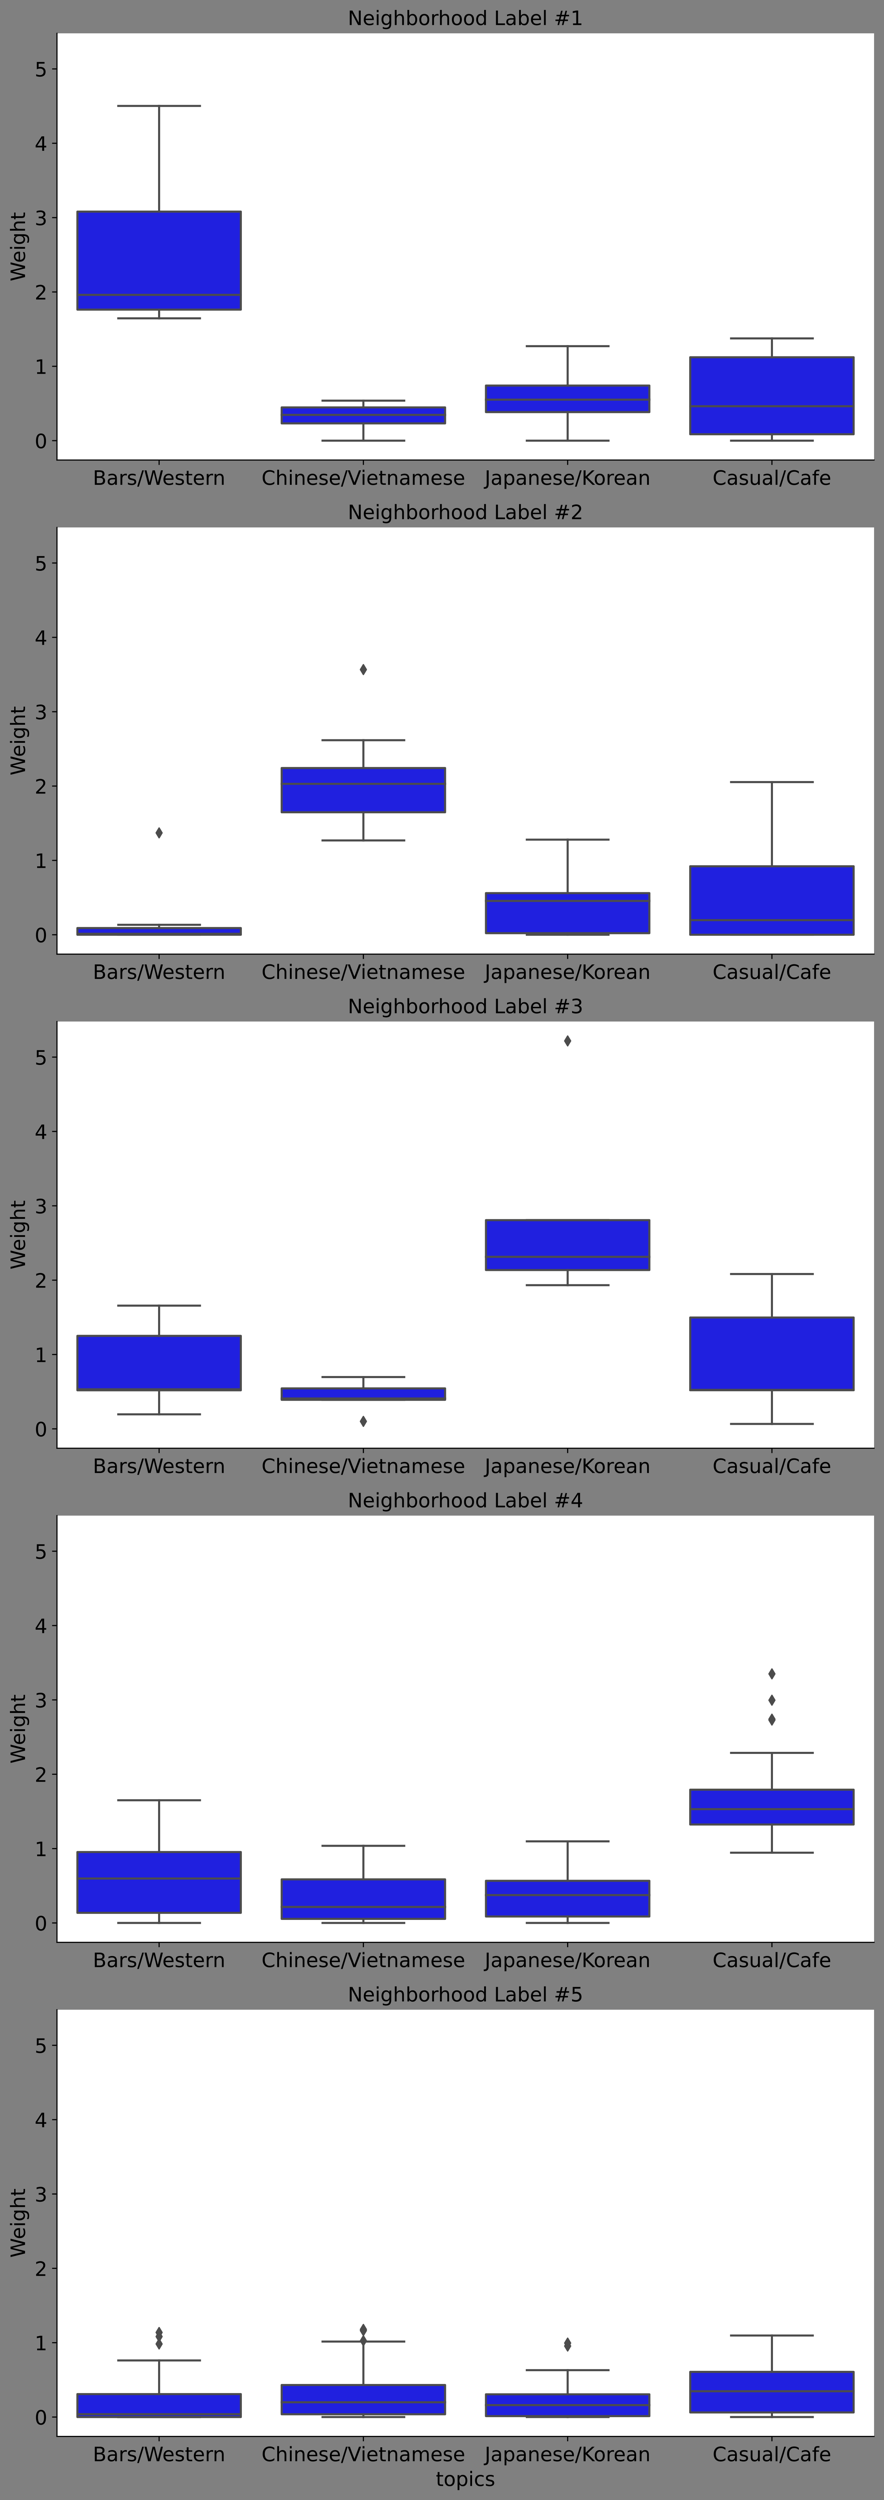 <?xml version="1.0" encoding="utf-8" standalone="no"?>
<!DOCTYPE svg PUBLIC "-//W3C//DTD SVG 1.1//EN"
  "http://www.w3.org/Graphics/SVG/1.1/DTD/svg11.dtd">
<!-- Created with matplotlib (https://matplotlib.org/) -->
<svg height="1810.615pt" version="1.1" viewBox="0 0 640.774 1810.615" width="640.774pt" xmlns="http://www.w3.org/2000/svg" xmlns:xlink="http://www.w3.org/1999/xlink">
 <rect x="0" y="0" width="640.774" height="1810.615" fill="#808080" stroke="none"/>
 <defs>
  <style type="text/css">*{stroke-linecap:butt;stroke-linejoin:round;}</style>
 </defs>
 <g id="figure_1">
  <g id="patch_1">
   <path d="M 0 1810.615 
L 640.774 1810.615 
L 640.774 0 
L 0 0 
z
" style="fill:none;"/>
  </g>
  <g id="axes_1">
   <g id="patch_2">
    <path d="M 41.298 333.182 
L 633.573 333.182 
L 633.573 24.142 
L 41.298 24.142 
z
" style="fill:#ffffff;"/>
   </g>
   <g id="patch_3">
    <path clip-path="url(#pa73e3d3393)" d="M 56.105 224.234 
L 174.56 224.234 
L 174.56 153.256 
L 56.105 153.256 
L 56.105 224.234 
z
" style="fill:#2020df;stroke:#4c4c4c;stroke-linejoin:miter;stroke-width:1.5;"/>
   </g>
   <g id="patch_4">
    <path clip-path="url(#pa73e3d3393)" d="M 204.174 306.626 
L 322.629 306.626 
L 322.629 295.053 
L 204.174 295.053 
L 204.174 306.626 
z
" style="fill:#2020df;stroke:#4c4c4c;stroke-linejoin:miter;stroke-width:1.5;"/>
   </g>
   <g id="patch_5">
    <path clip-path="url(#pa73e3d3393)" d="M 352.243 298.462 
L 470.698 298.462 
L 470.698 279.234 
L 352.243 279.234 
L 352.243 298.462 
z
" style="fill:#2020df;stroke:#4c4c4c;stroke-linejoin:miter;stroke-width:1.5;"/>
   </g>
   <g id="patch_6">
    <path clip-path="url(#pa73e3d3393)" d="M 500.312 314.5 
L 618.767 314.5 
L 618.767 258.735 
L 500.312 258.735 
L 500.312 314.5 
z
" style="fill:#2020df;stroke:#4c4c4c;stroke-linejoin:miter;stroke-width:1.5;"/>
   </g>
   <g id="matplotlib.axis_1">
    <g id="xtick_1">
     <g id="line2d_1">
      <defs>
       <path d="M 0 0 
L 0 3.5 
" id="m60bcd61d9f" style="stroke:#000000;stroke-width:0.8;"/>
      </defs>
      <g>
       <use style="stroke:#000000;stroke-width:0.8;" x="115.333" xlink:href="#m60bcd61d9f" y="333.182"/>
      </g>
     </g>
     <g id="text_1">
      <!-- Bars/Western -->
      <g transform="translate(67.318 351.123)scale(0.144 -0.144)">
       <defs>
        <path d="M 19.672 34.812 
L 19.672 8.109 
L 35.5 8.109 
Q 43.453 8.109 47.281 11.406 
Q 51.125 14.703 51.125 21.484 
Q 51.125 28.328 47.281 31.562 
Q 43.453 34.812 35.5 34.812 
z
M 19.672 64.797 
L 19.672 42.828 
L 34.281 42.828 
Q 41.5 42.828 45.031 45.531 
Q 48.578 48.25 48.578 53.812 
Q 48.578 59.328 45.031 62.062 
Q 41.5 64.797 34.281 64.797 
z
M 9.812 72.906 
L 35.016 72.906 
Q 46.297 72.906 52.391 68.219 
Q 58.5 63.531 58.5 54.891 
Q 58.5 48.188 55.375 44.234 
Q 52.25 40.281 46.188 39.312 
Q 53.469 37.75 57.5 32.781 
Q 61.531 27.828 61.531 20.406 
Q 61.531 10.641 54.891 5.312 
Q 48.25 0 35.984 0 
L 9.812 0 
z
" id="DejaVuSans-66"/>
        <path d="M 34.281 27.484 
Q 23.391 27.484 19.188 25 
Q 14.984 22.516 14.984 16.5 
Q 14.984 11.719 18.141 8.906 
Q 21.297 6.109 26.703 6.109 
Q 34.188 6.109 38.703 11.406 
Q 43.219 16.703 43.219 25.484 
L 43.219 27.484 
z
M 52.203 31.203 
L 52.203 0 
L 43.219 0 
L 43.219 8.297 
Q 40.141 3.328 35.547 0.953 
Q 30.953 -1.422 24.312 -1.422 
Q 15.922 -1.422 10.953 3.297 
Q 6 8.016 6 15.922 
Q 6 25.141 12.172 29.828 
Q 18.359 34.516 30.609 34.516 
L 43.219 34.516 
L 43.219 35.406 
Q 43.219 41.609 39.141 45 
Q 35.062 48.391 27.688 48.391 
Q 23 48.391 18.547 47.266 
Q 14.109 46.141 10.016 43.891 
L 10.016 52.203 
Q 14.938 54.109 19.578 55.047 
Q 24.219 56 28.609 56 
Q 40.484 56 46.344 49.844 
Q 52.203 43.703 52.203 31.203 
z
" id="DejaVuSans-97"/>
        <path d="M 41.109 46.297 
Q 39.594 47.172 37.812 47.578 
Q 36.031 48 33.891 48 
Q 26.266 48 22.188 43.047 
Q 18.109 38.094 18.109 28.812 
L 18.109 0 
L 9.078 0 
L 9.078 54.688 
L 18.109 54.688 
L 18.109 46.188 
Q 20.953 51.172 25.484 53.578 
Q 30.031 56 36.531 56 
Q 37.453 56 38.578 55.875 
Q 39.703 55.766 41.062 55.516 
z
" id="DejaVuSans-114"/>
        <path d="M 44.281 53.078 
L 44.281 44.578 
Q 40.484 46.531 36.375 47.5 
Q 32.281 48.484 27.875 48.484 
Q 21.188 48.484 17.844 46.438 
Q 14.5 44.391 14.5 40.281 
Q 14.5 37.156 16.891 35.375 
Q 19.281 33.594 26.516 31.984 
L 29.594 31.297 
Q 39.156 29.25 43.188 25.516 
Q 47.219 21.781 47.219 15.094 
Q 47.219 7.469 41.188 3.016 
Q 35.156 -1.422 24.609 -1.422 
Q 20.219 -1.422 15.453 -0.562 
Q 10.688 0.297 5.422 2 
L 5.422 11.281 
Q 10.406 8.688 15.234 7.391 
Q 20.062 6.109 24.812 6.109 
Q 31.156 6.109 34.562 8.281 
Q 37.984 10.453 37.984 14.406 
Q 37.984 18.062 35.516 20.016 
Q 33.062 21.969 24.703 23.781 
L 21.578 24.516 
Q 13.234 26.266 9.516 29.906 
Q 5.812 33.547 5.812 39.891 
Q 5.812 47.609 11.281 51.797 
Q 16.75 56 26.812 56 
Q 31.781 56 36.172 55.266 
Q 40.578 54.547 44.281 53.078 
z
" id="DejaVuSans-115"/>
        <path d="M 25.391 72.906 
L 33.688 72.906 
L 8.297 -9.281 
L 0 -9.281 
z
" id="DejaVuSans-47"/>
        <path d="M 3.328 72.906 
L 13.281 72.906 
L 28.609 11.281 
L 43.891 72.906 
L 54.984 72.906 
L 70.312 11.281 
L 85.594 72.906 
L 95.609 72.906 
L 77.297 0 
L 64.891 0 
L 49.516 63.281 
L 33.984 0 
L 21.578 0 
z
" id="DejaVuSans-87"/>
        <path d="M 56.203 29.594 
L 56.203 25.203 
L 14.891 25.203 
Q 15.484 15.922 20.484 11.062 
Q 25.484 6.203 34.422 6.203 
Q 39.594 6.203 44.453 7.469 
Q 49.312 8.734 54.109 11.281 
L 54.109 2.781 
Q 49.266 0.734 44.188 -0.344 
Q 39.109 -1.422 33.891 -1.422 
Q 20.797 -1.422 13.156 6.188 
Q 5.516 13.812 5.516 26.812 
Q 5.516 40.234 12.766 48.109 
Q 20.016 56 32.328 56 
Q 43.359 56 49.781 48.891 
Q 56.203 41.797 56.203 29.594 
z
M 47.219 32.234 
Q 47.125 39.594 43.094 43.984 
Q 39.062 48.391 32.422 48.391 
Q 24.906 48.391 20.391 44.141 
Q 15.875 39.891 15.188 32.172 
z
" id="DejaVuSans-101"/>
        <path d="M 18.312 70.219 
L 18.312 54.688 
L 36.812 54.688 
L 36.812 47.703 
L 18.312 47.703 
L 18.312 18.016 
Q 18.312 11.328 20.141 9.422 
Q 21.969 7.516 27.594 7.516 
L 36.812 7.516 
L 36.812 0 
L 27.594 0 
Q 17.188 0 13.234 3.875 
Q 9.281 7.766 9.281 18.016 
L 9.281 47.703 
L 2.688 47.703 
L 2.688 54.688 
L 9.281 54.688 
L 9.281 70.219 
z
" id="DejaVuSans-116"/>
        <path d="M 54.891 33.016 
L 54.891 0 
L 45.906 0 
L 45.906 32.719 
Q 45.906 40.484 42.875 44.328 
Q 39.844 48.188 33.797 48.188 
Q 26.516 48.188 22.312 43.547 
Q 18.109 38.922 18.109 30.906 
L 18.109 0 
L 9.078 0 
L 9.078 54.688 
L 18.109 54.688 
L 18.109 46.188 
Q 21.344 51.125 25.703 53.562 
Q 30.078 56 35.797 56 
Q 45.219 56 50.047 50.172 
Q 54.891 44.344 54.891 33.016 
z
" id="DejaVuSans-110"/>
       </defs>
       <use xlink:href="#DejaVuSans-66"/>
       <use x="68.604" xlink:href="#DejaVuSans-97"/>
       <use x="129.883" xlink:href="#DejaVuSans-114"/>
       <use x="170.996" xlink:href="#DejaVuSans-115"/>
       <use x="223.096" xlink:href="#DejaVuSans-47"/>
       <use x="256.787" xlink:href="#DejaVuSans-87"/>
       <use x="349.789" xlink:href="#DejaVuSans-101"/>
       <use x="411.312" xlink:href="#DejaVuSans-115"/>
       <use x="463.412" xlink:href="#DejaVuSans-116"/>
       <use x="502.621" xlink:href="#DejaVuSans-101"/>
       <use x="564.145" xlink:href="#DejaVuSans-114"/>
       <use x="603.508" xlink:href="#DejaVuSans-110"/>
      </g>
     </g>
    </g>
    <g id="xtick_2">
     <g id="line2d_2">
      <g>
       <use style="stroke:#000000;stroke-width:0.8;" x="263.402" xlink:href="#m60bcd61d9f" y="333.182"/>
      </g>
     </g>
     <g id="text_2">
      <!-- Chinese/Vietnamese -->
      <g transform="translate(189.595 351.123)scale(0.144 -0.144)">
       <defs>
        <path d="M 64.406 67.281 
L 64.406 56.891 
Q 59.422 61.531 53.781 63.812 
Q 48.141 66.109 41.797 66.109 
Q 29.297 66.109 22.656 58.469 
Q 16.016 50.828 16.016 36.375 
Q 16.016 21.969 22.656 14.328 
Q 29.297 6.688 41.797 6.688 
Q 48.141 6.688 53.781 8.984 
Q 59.422 11.281 64.406 15.922 
L 64.406 5.609 
Q 59.234 2.094 53.438 0.328 
Q 47.656 -1.422 41.219 -1.422 
Q 24.656 -1.422 15.125 8.703 
Q 5.609 18.844 5.609 36.375 
Q 5.609 53.953 15.125 64.078 
Q 24.656 74.219 41.219 74.219 
Q 47.75 74.219 53.531 72.484 
Q 59.328 70.75 64.406 67.281 
z
" id="DejaVuSans-67"/>
        <path d="M 54.891 33.016 
L 54.891 0 
L 45.906 0 
L 45.906 32.719 
Q 45.906 40.484 42.875 44.328 
Q 39.844 48.188 33.797 48.188 
Q 26.516 48.188 22.312 43.547 
Q 18.109 38.922 18.109 30.906 
L 18.109 0 
L 9.078 0 
L 9.078 75.984 
L 18.109 75.984 
L 18.109 46.188 
Q 21.344 51.125 25.703 53.562 
Q 30.078 56 35.797 56 
Q 45.219 56 50.047 50.172 
Q 54.891 44.344 54.891 33.016 
z
" id="DejaVuSans-104"/>
        <path d="M 9.422 54.688 
L 18.406 54.688 
L 18.406 0 
L 9.422 0 
z
M 9.422 75.984 
L 18.406 75.984 
L 18.406 64.594 
L 9.422 64.594 
z
" id="DejaVuSans-105"/>
        <path d="M 28.609 0 
L 0.781 72.906 
L 11.078 72.906 
L 34.188 11.531 
L 57.328 72.906 
L 67.578 72.906 
L 39.797 0 
z
" id="DejaVuSans-86"/>
        <path d="M 52 44.188 
Q 55.375 50.25 60.062 53.125 
Q 64.75 56 71.094 56 
Q 79.641 56 84.281 50.016 
Q 88.922 44.047 88.922 33.016 
L 88.922 0 
L 79.891 0 
L 79.891 32.719 
Q 79.891 40.578 77.094 44.375 
Q 74.312 48.188 68.609 48.188 
Q 61.625 48.188 57.562 43.547 
Q 53.516 38.922 53.516 30.906 
L 53.516 0 
L 44.484 0 
L 44.484 32.719 
Q 44.484 40.625 41.703 44.406 
Q 38.922 48.188 33.109 48.188 
Q 26.219 48.188 22.156 43.531 
Q 18.109 38.875 18.109 30.906 
L 18.109 0 
L 9.078 0 
L 9.078 54.688 
L 18.109 54.688 
L 18.109 46.188 
Q 21.188 51.219 25.484 53.609 
Q 29.781 56 35.688 56 
Q 41.656 56 45.828 52.969 
Q 50 49.953 52 44.188 
z
" id="DejaVuSans-109"/>
       </defs>
       <use xlink:href="#DejaVuSans-67"/>
       <use x="69.824" xlink:href="#DejaVuSans-104"/>
       <use x="133.203" xlink:href="#DejaVuSans-105"/>
       <use x="160.986" xlink:href="#DejaVuSans-110"/>
       <use x="224.365" xlink:href="#DejaVuSans-101"/>
       <use x="285.889" xlink:href="#DejaVuSans-115"/>
       <use x="337.988" xlink:href="#DejaVuSans-101"/>
       <use x="399.512" xlink:href="#DejaVuSans-47"/>
       <use x="433.203" xlink:href="#DejaVuSans-86"/>
       <use x="499.361" xlink:href="#DejaVuSans-105"/>
       <use x="527.145" xlink:href="#DejaVuSans-101"/>
       <use x="588.668" xlink:href="#DejaVuSans-116"/>
       <use x="627.877" xlink:href="#DejaVuSans-110"/>
       <use x="691.256" xlink:href="#DejaVuSans-97"/>
       <use x="752.535" xlink:href="#DejaVuSans-109"/>
       <use x="849.947" xlink:href="#DejaVuSans-101"/>
       <use x="911.471" xlink:href="#DejaVuSans-115"/>
       <use x="963.57" xlink:href="#DejaVuSans-101"/>
      </g>
     </g>
    </g>
    <g id="xtick_3">
     <g id="line2d_3">
      <g>
       <use style="stroke:#000000;stroke-width:0.8;" x="411.47" xlink:href="#m60bcd61d9f" y="333.182"/>
      </g>
     </g>
     <g id="text_3">
      <!-- Japanese/Korean -->
      <g transform="translate(351.381 351.123)scale(0.144 -0.144)">
       <defs>
        <path d="M 9.812 72.906 
L 19.672 72.906 
L 19.672 5.078 
Q 19.672 -8.109 14.672 -14.062 
Q 9.672 -20.016 -1.422 -20.016 
L -5.172 -20.016 
L -5.172 -11.719 
L -2.094 -11.719 
Q 4.438 -11.719 7.125 -8.047 
Q 9.812 -4.391 9.812 5.078 
z
" id="DejaVuSans-74"/>
        <path d="M 18.109 8.203 
L 18.109 -20.797 
L 9.078 -20.797 
L 9.078 54.688 
L 18.109 54.688 
L 18.109 46.391 
Q 20.953 51.266 25.266 53.625 
Q 29.594 56 35.594 56 
Q 45.562 56 51.781 48.094 
Q 58.016 40.188 58.016 27.297 
Q 58.016 14.406 51.781 6.484 
Q 45.562 -1.422 35.594 -1.422 
Q 29.594 -1.422 25.266 0.953 
Q 20.953 3.328 18.109 8.203 
z
M 48.688 27.297 
Q 48.688 37.203 44.609 42.844 
Q 40.531 48.484 33.406 48.484 
Q 26.266 48.484 22.188 42.844 
Q 18.109 37.203 18.109 27.297 
Q 18.109 17.391 22.188 11.75 
Q 26.266 6.109 33.406 6.109 
Q 40.531 6.109 44.609 11.75 
Q 48.688 17.391 48.688 27.297 
z
" id="DejaVuSans-112"/>
        <path d="M 9.812 72.906 
L 19.672 72.906 
L 19.672 42.094 
L 52.391 72.906 
L 65.094 72.906 
L 28.906 38.922 
L 67.672 0 
L 54.688 0 
L 19.672 35.109 
L 19.672 0 
L 9.812 0 
z
" id="DejaVuSans-75"/>
        <path d="M 30.609 48.391 
Q 23.391 48.391 19.188 42.75 
Q 14.984 37.109 14.984 27.297 
Q 14.984 17.484 19.156 11.844 
Q 23.344 6.203 30.609 6.203 
Q 37.797 6.203 41.984 11.859 
Q 46.188 17.531 46.188 27.297 
Q 46.188 37.016 41.984 42.703 
Q 37.797 48.391 30.609 48.391 
z
M 30.609 56 
Q 42.328 56 49.016 48.375 
Q 55.719 40.766 55.719 27.297 
Q 55.719 13.875 49.016 6.219 
Q 42.328 -1.422 30.609 -1.422 
Q 18.844 -1.422 12.172 6.219 
Q 5.516 13.875 5.516 27.297 
Q 5.516 40.766 12.172 48.375 
Q 18.844 56 30.609 56 
z
" id="DejaVuSans-111"/>
       </defs>
       <use xlink:href="#DejaVuSans-74"/>
       <use x="29.492" xlink:href="#DejaVuSans-97"/>
       <use x="90.771" xlink:href="#DejaVuSans-112"/>
       <use x="154.248" xlink:href="#DejaVuSans-97"/>
       <use x="215.527" xlink:href="#DejaVuSans-110"/>
       <use x="278.906" xlink:href="#DejaVuSans-101"/>
       <use x="340.43" xlink:href="#DejaVuSans-115"/>
       <use x="392.529" xlink:href="#DejaVuSans-101"/>
       <use x="454.053" xlink:href="#DejaVuSans-47"/>
       <use x="487.744" xlink:href="#DejaVuSans-75"/>
       <use x="548.32" xlink:href="#DejaVuSans-111"/>
       <use x="609.502" xlink:href="#DejaVuSans-114"/>
       <use x="648.365" xlink:href="#DejaVuSans-101"/>
       <use x="709.889" xlink:href="#DejaVuSans-97"/>
       <use x="771.168" xlink:href="#DejaVuSans-110"/>
      </g>
     </g>
    </g>
    <g id="xtick_4">
     <g id="line2d_4">
      <g>
       <use style="stroke:#000000;stroke-width:0.8;" x="559.539" xlink:href="#m60bcd61d9f" y="333.182"/>
      </g>
     </g>
     <g id="text_4">
      <!-- Casual/Cafe -->
      <g transform="translate(516.543 351.123)scale(0.144 -0.144)">
       <defs>
        <path d="M 8.5 21.578 
L 8.5 54.688 
L 17.484 54.688 
L 17.484 21.922 
Q 17.484 14.156 20.5 10.266 
Q 23.531 6.391 29.594 6.391 
Q 36.859 6.391 41.078 11.031 
Q 45.312 15.672 45.312 23.688 
L 45.312 54.688 
L 54.297 54.688 
L 54.297 0 
L 45.312 0 
L 45.312 8.406 
Q 42.047 3.422 37.719 1 
Q 33.406 -1.422 27.688 -1.422 
Q 18.266 -1.422 13.375 4.438 
Q 8.5 10.297 8.5 21.578 
z
M 31.109 56 
z
" id="DejaVuSans-117"/>
        <path d="M 9.422 75.984 
L 18.406 75.984 
L 18.406 0 
L 9.422 0 
z
" id="DejaVuSans-108"/>
        <path d="M 37.109 75.984 
L 37.109 68.5 
L 28.516 68.5 
Q 23.688 68.5 21.797 66.547 
Q 19.922 64.594 19.922 59.516 
L 19.922 54.688 
L 34.719 54.688 
L 34.719 47.703 
L 19.922 47.703 
L 19.922 0 
L 10.891 0 
L 10.891 47.703 
L 2.297 47.703 
L 2.297 54.688 
L 10.891 54.688 
L 10.891 58.5 
Q 10.891 67.625 15.141 71.797 
Q 19.391 75.984 28.609 75.984 
z
" id="DejaVuSans-102"/>
       </defs>
       <use xlink:href="#DejaVuSans-67"/>
       <use x="69.824" xlink:href="#DejaVuSans-97"/>
       <use x="131.104" xlink:href="#DejaVuSans-115"/>
       <use x="183.203" xlink:href="#DejaVuSans-117"/>
       <use x="246.582" xlink:href="#DejaVuSans-97"/>
       <use x="307.861" xlink:href="#DejaVuSans-108"/>
       <use x="335.645" xlink:href="#DejaVuSans-47"/>
       <use x="369.336" xlink:href="#DejaVuSans-67"/>
       <use x="439.16" xlink:href="#DejaVuSans-97"/>
       <use x="500.439" xlink:href="#DejaVuSans-102"/>
       <use x="535.645" xlink:href="#DejaVuSans-101"/>
      </g>
     </g>
    </g>
   </g>
   <g id="matplotlib.axis_2">
    <g id="ytick_1">
     <g id="line2d_5">
      <defs>
       <path d="M 0 0 
L -3.5 0 
" id="md60ecd23d6" style="stroke:#000000;stroke-width:0.8;"/>
      </defs>
      <g>
       <use style="stroke:#000000;stroke-width:0.8;" x="41.298" xlink:href="#md60ecd23d6" y="319.134"/>
      </g>
     </g>
     <g id="text_5">
      <!-- 0 -->
      <g transform="translate(25.137 324.605)scale(0.144 -0.144)">
       <defs>
        <path d="M 31.781 66.406 
Q 24.172 66.406 20.328 58.906 
Q 16.5 51.422 16.5 36.375 
Q 16.5 21.391 20.328 13.891 
Q 24.172 6.391 31.781 6.391 
Q 39.453 6.391 43.281 13.891 
Q 47.125 21.391 47.125 36.375 
Q 47.125 51.422 43.281 58.906 
Q 39.453 66.406 31.781 66.406 
z
M 31.781 74.219 
Q 44.047 74.219 50.516 64.516 
Q 56.984 54.828 56.984 36.375 
Q 56.984 17.969 50.516 8.266 
Q 44.047 -1.422 31.781 -1.422 
Q 19.531 -1.422 13.062 8.266 
Q 6.594 17.969 6.594 36.375 
Q 6.594 54.828 13.062 64.516 
Q 19.531 74.219 31.781 74.219 
z
" id="DejaVuSans-48"/>
       </defs>
       <use xlink:href="#DejaVuSans-48"/>
      </g>
     </g>
    </g>
    <g id="ytick_2">
     <g id="line2d_6">
      <g>
       <use style="stroke:#000000;stroke-width:0.8;" x="41.298" xlink:href="#md60ecd23d6" y="265.29"/>
      </g>
     </g>
     <g id="text_6">
      <!-- 1 -->
      <g transform="translate(25.137 270.761)scale(0.144 -0.144)">
       <defs>
        <path d="M 12.406 8.297 
L 28.516 8.297 
L 28.516 63.922 
L 10.984 60.406 
L 10.984 69.391 
L 28.422 72.906 
L 38.281 72.906 
L 38.281 8.297 
L 54.391 8.297 
L 54.391 0 
L 12.406 0 
z
" id="DejaVuSans-49"/>
       </defs>
       <use xlink:href="#DejaVuSans-49"/>
      </g>
     </g>
    </g>
    <g id="ytick_3">
     <g id="line2d_7">
      <g>
       <use style="stroke:#000000;stroke-width:0.8;" x="41.298" xlink:href="#md60ecd23d6" y="211.446"/>
      </g>
     </g>
     <g id="text_7">
      <!-- 2 -->
      <g transform="translate(25.137 216.917)scale(0.144 -0.144)">
       <defs>
        <path d="M 19.188 8.297 
L 53.609 8.297 
L 53.609 0 
L 7.328 0 
L 7.328 8.297 
Q 12.938 14.109 22.625 23.891 
Q 32.328 33.688 34.812 36.531 
Q 39.547 41.844 41.422 45.531 
Q 43.312 49.219 43.312 52.781 
Q 43.312 58.594 39.234 62.25 
Q 35.156 65.922 28.609 65.922 
Q 23.969 65.922 18.812 64.312 
Q 13.672 62.703 7.812 59.422 
L 7.812 69.391 
Q 13.766 71.781 18.938 73 
Q 24.125 74.219 28.422 74.219 
Q 39.75 74.219 46.484 68.547 
Q 53.219 62.891 53.219 53.422 
Q 53.219 48.922 51.531 44.891 
Q 49.859 40.875 45.406 35.406 
Q 44.188 33.984 37.641 27.219 
Q 31.109 20.453 19.188 8.297 
z
" id="DejaVuSans-50"/>
       </defs>
       <use xlink:href="#DejaVuSans-50"/>
      </g>
     </g>
    </g>
    <g id="ytick_4">
     <g id="line2d_8">
      <g>
       <use style="stroke:#000000;stroke-width:0.8;" x="41.298" xlink:href="#md60ecd23d6" y="157.601"/>
      </g>
     </g>
     <g id="text_8">
      <!-- 3 -->
      <g transform="translate(25.137 163.072)scale(0.144 -0.144)">
       <defs>
        <path d="M 40.578 39.312 
Q 47.656 37.797 51.625 33 
Q 55.609 28.219 55.609 21.188 
Q 55.609 10.406 48.188 4.484 
Q 40.766 -1.422 27.094 -1.422 
Q 22.516 -1.422 17.656 -0.516 
Q 12.797 0.391 7.625 2.203 
L 7.625 11.719 
Q 11.719 9.328 16.594 8.109 
Q 21.484 6.891 26.812 6.891 
Q 36.078 6.891 40.938 10.547 
Q 45.797 14.203 45.797 21.188 
Q 45.797 27.641 41.281 31.266 
Q 36.766 34.906 28.719 34.906 
L 20.219 34.906 
L 20.219 43.016 
L 29.109 43.016 
Q 36.375 43.016 40.234 45.922 
Q 44.094 48.828 44.094 54.297 
Q 44.094 59.906 40.109 62.906 
Q 36.141 65.922 28.719 65.922 
Q 24.656 65.922 20.016 65.031 
Q 15.375 64.156 9.812 62.312 
L 9.812 71.094 
Q 15.438 72.656 20.344 73.438 
Q 25.25 74.219 29.594 74.219 
Q 40.828 74.219 47.359 69.109 
Q 53.906 64.016 53.906 55.328 
Q 53.906 49.266 50.438 45.094 
Q 46.969 40.922 40.578 39.312 
z
" id="DejaVuSans-51"/>
       </defs>
       <use xlink:href="#DejaVuSans-51"/>
      </g>
     </g>
    </g>
    <g id="ytick_5">
     <g id="line2d_9">
      <g>
       <use style="stroke:#000000;stroke-width:0.8;" x="41.298" xlink:href="#md60ecd23d6" y="103.757"/>
      </g>
     </g>
     <g id="text_9">
      <!-- 4 -->
      <g transform="translate(25.137 109.228)scale(0.144 -0.144)">
       <defs>
        <path d="M 37.797 64.312 
L 12.891 25.391 
L 37.797 25.391 
z
M 35.203 72.906 
L 47.609 72.906 
L 47.609 25.391 
L 58.016 25.391 
L 58.016 17.188 
L 47.609 17.188 
L 47.609 0 
L 37.797 0 
L 37.797 17.188 
L 4.891 17.188 
L 4.891 26.703 
z
" id="DejaVuSans-52"/>
       </defs>
       <use xlink:href="#DejaVuSans-52"/>
      </g>
     </g>
    </g>
    <g id="ytick_6">
     <g id="line2d_10">
      <g>
       <use style="stroke:#000000;stroke-width:0.8;" x="41.298" xlink:href="#md60ecd23d6" y="49.913"/>
      </g>
     </g>
     <g id="text_10">
      <!-- 5 -->
      <g transform="translate(25.137 55.384)scale(0.144 -0.144)">
       <defs>
        <path d="M 10.797 72.906 
L 49.516 72.906 
L 49.516 64.594 
L 19.828 64.594 
L 19.828 46.734 
Q 21.969 47.469 24.109 47.828 
Q 26.266 48.188 28.422 48.188 
Q 40.625 48.188 47.75 41.5 
Q 54.891 34.812 54.891 23.391 
Q 54.891 11.625 47.562 5.094 
Q 40.234 -1.422 26.906 -1.422 
Q 22.312 -1.422 17.547 -0.641 
Q 12.797 0.141 7.719 1.703 
L 7.719 11.625 
Q 12.109 9.234 16.797 8.062 
Q 21.484 6.891 26.703 6.891 
Q 35.156 6.891 40.078 11.328 
Q 45.016 15.766 45.016 23.391 
Q 45.016 31 40.078 35.438 
Q 35.156 39.891 26.703 39.891 
Q 22.75 39.891 18.812 39.016 
Q 14.891 38.141 10.797 36.281 
z
" id="DejaVuSans-53"/>
       </defs>
       <use xlink:href="#DejaVuSans-53"/>
      </g>
     </g>
    </g>
    <g id="text_11">
     <!-- Weight -->
     <g transform="translate(18.142 203.745)rotate(-90)scale(0.144 -0.144)">
      <defs>
       <path d="M 45.406 27.984 
Q 45.406 37.75 41.375 43.109 
Q 37.359 48.484 30.078 48.484 
Q 22.859 48.484 18.828 43.109 
Q 14.797 37.75 14.797 27.984 
Q 14.797 18.266 18.828 12.891 
Q 22.859 7.516 30.078 7.516 
Q 37.359 7.516 41.375 12.891 
Q 45.406 18.266 45.406 27.984 
z
M 54.391 6.781 
Q 54.391 -7.172 48.188 -13.984 
Q 42 -20.797 29.203 -20.797 
Q 24.469 -20.797 20.266 -20.094 
Q 16.062 -19.391 12.109 -17.922 
L 12.109 -9.188 
Q 16.062 -11.328 19.922 -12.344 
Q 23.781 -13.375 27.781 -13.375 
Q 36.625 -13.375 41.016 -8.766 
Q 45.406 -4.156 45.406 5.172 
L 45.406 9.625 
Q 42.625 4.781 38.281 2.391 
Q 33.938 0 27.875 0 
Q 17.828 0 11.672 7.656 
Q 5.516 15.328 5.516 27.984 
Q 5.516 40.672 11.672 48.328 
Q 17.828 56 27.875 56 
Q 33.938 56 38.281 53.609 
Q 42.625 51.219 45.406 46.391 
L 45.406 54.688 
L 54.391 54.688 
z
" id="DejaVuSans-103"/>
      </defs>
      <use xlink:href="#DejaVuSans-87"/>
      <use x="93.002" xlink:href="#DejaVuSans-101"/>
      <use x="154.525" xlink:href="#DejaVuSans-105"/>
      <use x="182.309" xlink:href="#DejaVuSans-103"/>
      <use x="245.785" xlink:href="#DejaVuSans-104"/>
      <use x="309.164" xlink:href="#DejaVuSans-116"/>
     </g>
    </g>
   </g>
   <g id="line2d_11">
    <path clip-path="url(#pa73e3d3393)" d="M 115.333 224.234 
L 115.333 230.535 
" style="fill:none;stroke:#4c4c4c;stroke-linecap:square;stroke-width:1.5;"/>
   </g>
   <g id="line2d_12">
    <path clip-path="url(#pa73e3d3393)" d="M 115.333 153.256 
L 115.333 76.713 
" style="fill:none;stroke:#4c4c4c;stroke-linecap:square;stroke-width:1.5;"/>
   </g>
   <g id="line2d_13">
    <path clip-path="url(#pa73e3d3393)" d="M 85.719 230.535 
L 144.947 230.535 
" style="fill:none;stroke:#4c4c4c;stroke-linecap:square;stroke-width:1.5;"/>
   </g>
   <g id="line2d_14">
    <path clip-path="url(#pa73e3d3393)" d="M 85.719 76.713 
L 144.947 76.713 
" style="fill:none;stroke:#4c4c4c;stroke-linecap:square;stroke-width:1.5;"/>
   </g>
   <g id="line2d_15"/>
   <g id="line2d_16">
    <path clip-path="url(#pa73e3d3393)" d="M 263.402 306.626 
L 263.402 319.134 
" style="fill:none;stroke:#4c4c4c;stroke-linecap:square;stroke-width:1.5;"/>
   </g>
   <g id="line2d_17">
    <path clip-path="url(#pa73e3d3393)" d="M 263.402 295.053 
L 263.402 290.156 
" style="fill:none;stroke:#4c4c4c;stroke-linecap:square;stroke-width:1.5;"/>
   </g>
   <g id="line2d_18">
    <path clip-path="url(#pa73e3d3393)" d="M 233.788 319.134 
L 293.015 319.134 
" style="fill:none;stroke:#4c4c4c;stroke-linecap:square;stroke-width:1.5;"/>
   </g>
   <g id="line2d_19">
    <path clip-path="url(#pa73e3d3393)" d="M 233.788 290.156 
L 293.015 290.156 
" style="fill:none;stroke:#4c4c4c;stroke-linecap:square;stroke-width:1.5;"/>
   </g>
   <g id="line2d_20"/>
   <g id="line2d_21">
    <path clip-path="url(#pa73e3d3393)" d="M 411.47 298.462 
L 411.47 319.134 
" style="fill:none;stroke:#4c4c4c;stroke-linecap:square;stroke-width:1.5;"/>
   </g>
   <g id="line2d_22">
    <path clip-path="url(#pa73e3d3393)" d="M 411.47 279.234 
L 411.47 250.703 
" style="fill:none;stroke:#4c4c4c;stroke-linecap:square;stroke-width:1.5;"/>
   </g>
   <g id="line2d_23">
    <path clip-path="url(#pa73e3d3393)" d="M 381.857 319.134 
L 441.084 319.134 
" style="fill:none;stroke:#4c4c4c;stroke-linecap:square;stroke-width:1.5;"/>
   </g>
   <g id="line2d_24">
    <path clip-path="url(#pa73e3d3393)" d="M 381.857 250.703 
L 441.084 250.703 
" style="fill:none;stroke:#4c4c4c;stroke-linecap:square;stroke-width:1.5;"/>
   </g>
   <g id="line2d_25"/>
   <g id="line2d_26">
    <path clip-path="url(#pa73e3d3393)" d="M 559.539 314.5 
L 559.539 319.134 
" style="fill:none;stroke:#4c4c4c;stroke-linecap:square;stroke-width:1.5;"/>
   </g>
   <g id="line2d_27">
    <path clip-path="url(#pa73e3d3393)" d="M 559.539 258.735 
L 559.539 245.082 
" style="fill:none;stroke:#4c4c4c;stroke-linecap:square;stroke-width:1.5;"/>
   </g>
   <g id="line2d_28">
    <path clip-path="url(#pa73e3d3393)" d="M 529.925 319.134 
L 589.153 319.134 
" style="fill:none;stroke:#4c4c4c;stroke-linecap:square;stroke-width:1.5;"/>
   </g>
   <g id="line2d_29">
    <path clip-path="url(#pa73e3d3393)" d="M 529.925 245.082 
L 589.153 245.082 
" style="fill:none;stroke:#4c4c4c;stroke-linecap:square;stroke-width:1.5;"/>
   </g>
   <g id="line2d_30"/>
   <g id="line2d_31">
    <path clip-path="url(#pa73e3d3393)" d="M 56.105 213.561 
L 174.56 213.561 
" style="fill:none;stroke:#4c4c4c;stroke-linecap:square;stroke-width:1.5;"/>
   </g>
   <g id="line2d_32">
    <path clip-path="url(#pa73e3d3393)" d="M 204.174 300.477 
L 322.629 300.477 
" style="fill:none;stroke:#4c4c4c;stroke-linecap:square;stroke-width:1.5;"/>
   </g>
   <g id="line2d_33">
    <path clip-path="url(#pa73e3d3393)" d="M 352.243 289.433 
L 470.698 289.433 
" style="fill:none;stroke:#4c4c4c;stroke-linecap:square;stroke-width:1.5;"/>
   </g>
   <g id="line2d_34">
    <path clip-path="url(#pa73e3d3393)" d="M 500.312 294.215 
L 618.767 294.215 
" style="fill:none;stroke:#4c4c4c;stroke-linecap:square;stroke-width:1.5;"/>
   </g>
   <g id="patch_7">
    <path d="M 41.298 333.182 
L 41.298 24.142 
" style="fill:none;stroke:#000000;stroke-linecap:square;stroke-linejoin:miter;stroke-width:0.8;"/>
   </g>
   <g id="patch_8">
    <path d="M 41.298 333.182 
L 633.573 333.182 
" style="fill:none;stroke:#000000;stroke-linecap:square;stroke-linejoin:miter;stroke-width:0.8;"/>
   </g>
   <g id="text_12">
    <!-- Neighborhood Label #1 -->
    <g transform="translate(252.114 18.142)scale(0.144 -0.144)">
     <defs>
      <path d="M 9.812 72.906 
L 23.094 72.906 
L 55.422 11.922 
L 55.422 72.906 
L 64.984 72.906 
L 64.984 0 
L 51.703 0 
L 19.391 60.984 
L 19.391 0 
L 9.812 0 
z
" id="DejaVuSans-78"/>
      <path d="M 48.688 27.297 
Q 48.688 37.203 44.609 42.844 
Q 40.531 48.484 33.406 48.484 
Q 26.266 48.484 22.188 42.844 
Q 18.109 37.203 18.109 27.297 
Q 18.109 17.391 22.188 11.75 
Q 26.266 6.109 33.406 6.109 
Q 40.531 6.109 44.609 11.75 
Q 48.688 17.391 48.688 27.297 
z
M 18.109 46.391 
Q 20.953 51.266 25.266 53.625 
Q 29.594 56 35.594 56 
Q 45.562 56 51.781 48.094 
Q 58.016 40.188 58.016 27.297 
Q 58.016 14.406 51.781 6.484 
Q 45.562 -1.422 35.594 -1.422 
Q 29.594 -1.422 25.266 0.953 
Q 20.953 3.328 18.109 8.203 
L 18.109 0 
L 9.078 0 
L 9.078 75.984 
L 18.109 75.984 
z
" id="DejaVuSans-98"/>
      <path d="M 45.406 46.391 
L 45.406 75.984 
L 54.391 75.984 
L 54.391 0 
L 45.406 0 
L 45.406 8.203 
Q 42.578 3.328 38.25 0.953 
Q 33.938 -1.422 27.875 -1.422 
Q 17.969 -1.422 11.734 6.484 
Q 5.516 14.406 5.516 27.297 
Q 5.516 40.188 11.734 48.094 
Q 17.969 56 27.875 56 
Q 33.938 56 38.25 53.625 
Q 42.578 51.266 45.406 46.391 
z
M 14.797 27.297 
Q 14.797 17.391 18.875 11.75 
Q 22.953 6.109 30.078 6.109 
Q 37.203 6.109 41.297 11.75 
Q 45.406 17.391 45.406 27.297 
Q 45.406 37.203 41.297 42.844 
Q 37.203 48.484 30.078 48.484 
Q 22.953 48.484 18.875 42.844 
Q 14.797 37.203 14.797 27.297 
z
" id="DejaVuSans-100"/>
      <path id="DejaVuSans-32"/>
      <path d="M 9.812 72.906 
L 19.672 72.906 
L 19.672 8.297 
L 55.172 8.297 
L 55.172 0 
L 9.812 0 
z
" id="DejaVuSans-76"/>
      <path d="M 51.125 44 
L 36.922 44 
L 32.812 27.688 
L 47.125 27.688 
z
M 43.797 71.781 
L 38.719 51.516 
L 52.984 51.516 
L 58.109 71.781 
L 65.922 71.781 
L 60.891 51.516 
L 76.125 51.516 
L 76.125 44 
L 58.984 44 
L 54.984 27.688 
L 70.516 27.688 
L 70.516 20.219 
L 53.078 20.219 
L 48 0 
L 40.188 0 
L 45.219 20.219 
L 30.906 20.219 
L 25.875 0 
L 18.016 0 
L 23.094 20.219 
L 7.719 20.219 
L 7.719 27.688 
L 24.906 27.688 
L 29 44 
L 13.281 44 
L 13.281 51.516 
L 30.906 51.516 
L 35.891 71.781 
z
" id="DejaVuSans-35"/>
     </defs>
     <use xlink:href="#DejaVuSans-78"/>
     <use x="74.805" xlink:href="#DejaVuSans-101"/>
     <use x="136.328" xlink:href="#DejaVuSans-105"/>
     <use x="164.111" xlink:href="#DejaVuSans-103"/>
     <use x="227.588" xlink:href="#DejaVuSans-104"/>
     <use x="290.967" xlink:href="#DejaVuSans-98"/>
     <use x="354.443" xlink:href="#DejaVuSans-111"/>
     <use x="415.625" xlink:href="#DejaVuSans-114"/>
     <use x="454.988" xlink:href="#DejaVuSans-104"/>
     <use x="518.367" xlink:href="#DejaVuSans-111"/>
     <use x="579.549" xlink:href="#DejaVuSans-111"/>
     <use x="640.73" xlink:href="#DejaVuSans-100"/>
     <use x="704.207" xlink:href="#DejaVuSans-32"/>
     <use x="735.994" xlink:href="#DejaVuSans-76"/>
     <use x="791.707" xlink:href="#DejaVuSans-97"/>
     <use x="852.986" xlink:href="#DejaVuSans-98"/>
     <use x="916.463" xlink:href="#DejaVuSans-101"/>
     <use x="977.986" xlink:href="#DejaVuSans-108"/>
     <use x="1005.77" xlink:href="#DejaVuSans-32"/>
     <use x="1037.557" xlink:href="#DejaVuSans-35"/>
     <use x="1121.346" xlink:href="#DejaVuSans-49"/>
    </g>
   </g>
  </g>
  <g id="axes_2">
   <g id="patch_9">
    <path d="M 41.298 691.022 
L 633.573 691.022 
L 633.573 381.982 
L 41.298 381.982 
z
" style="fill:#ffffff;"/>
   </g>
   <g id="patch_10">
    <path clip-path="url(#p38a0ac828d)" d="M 56.105 676.974 
L 174.56 676.974 
L 174.56 672.112 
L 56.105 672.112 
L 56.105 676.974 
z
" style="fill:#2020df;stroke:#4c4c4c;stroke-linejoin:miter;stroke-width:1.5;"/>
   </g>
   <g id="patch_11">
    <path clip-path="url(#p38a0ac828d)" d="M 204.174 588.275 
L 322.629 588.275 
L 322.629 556.221 
L 204.174 556.221 
L 204.174 588.275 
z
" style="fill:#2020df;stroke:#4c4c4c;stroke-linejoin:miter;stroke-width:1.5;"/>
   </g>
   <g id="patch_12">
    <path clip-path="url(#p38a0ac828d)" d="M 352.243 675.834 
L 470.698 675.834 
L 470.698 646.815 
L 352.243 646.815 
L 352.243 675.834 
z
" style="fill:#2020df;stroke:#4c4c4c;stroke-linejoin:miter;stroke-width:1.5;"/>
   </g>
   <g id="patch_13">
    <path clip-path="url(#p38a0ac828d)" d="M 500.312 676.974 
L 618.767 676.974 
L 618.767 627.375 
L 500.312 627.375 
L 500.312 676.974 
z
" style="fill:#2020df;stroke:#4c4c4c;stroke-linejoin:miter;stroke-width:1.5;"/>
   </g>
   <g id="matplotlib.axis_3">
    <g id="xtick_5">
     <g id="line2d_35">
      <g>
       <use style="stroke:#000000;stroke-width:0.8;" x="115.333" xlink:href="#m60bcd61d9f" y="691.022"/>
      </g>
     </g>
     <g id="text_13">
      <!-- Bars/Western -->
      <g transform="translate(67.318 708.963)scale(0.144 -0.144)">
       <use xlink:href="#DejaVuSans-66"/>
       <use x="68.604" xlink:href="#DejaVuSans-97"/>
       <use x="129.883" xlink:href="#DejaVuSans-114"/>
       <use x="170.996" xlink:href="#DejaVuSans-115"/>
       <use x="223.096" xlink:href="#DejaVuSans-47"/>
       <use x="256.787" xlink:href="#DejaVuSans-87"/>
       <use x="349.789" xlink:href="#DejaVuSans-101"/>
       <use x="411.312" xlink:href="#DejaVuSans-115"/>
       <use x="463.412" xlink:href="#DejaVuSans-116"/>
       <use x="502.621" xlink:href="#DejaVuSans-101"/>
       <use x="564.145" xlink:href="#DejaVuSans-114"/>
       <use x="603.508" xlink:href="#DejaVuSans-110"/>
      </g>
     </g>
    </g>
    <g id="xtick_6">
     <g id="line2d_36">
      <g>
       <use style="stroke:#000000;stroke-width:0.8;" x="263.402" xlink:href="#m60bcd61d9f" y="691.022"/>
      </g>
     </g>
     <g id="text_14">
      <!-- Chinese/Vietnamese -->
      <g transform="translate(189.595 708.963)scale(0.144 -0.144)">
       <use xlink:href="#DejaVuSans-67"/>
       <use x="69.824" xlink:href="#DejaVuSans-104"/>
       <use x="133.203" xlink:href="#DejaVuSans-105"/>
       <use x="160.986" xlink:href="#DejaVuSans-110"/>
       <use x="224.365" xlink:href="#DejaVuSans-101"/>
       <use x="285.889" xlink:href="#DejaVuSans-115"/>
       <use x="337.988" xlink:href="#DejaVuSans-101"/>
       <use x="399.512" xlink:href="#DejaVuSans-47"/>
       <use x="433.203" xlink:href="#DejaVuSans-86"/>
       <use x="499.361" xlink:href="#DejaVuSans-105"/>
       <use x="527.145" xlink:href="#DejaVuSans-101"/>
       <use x="588.668" xlink:href="#DejaVuSans-116"/>
       <use x="627.877" xlink:href="#DejaVuSans-110"/>
       <use x="691.256" xlink:href="#DejaVuSans-97"/>
       <use x="752.535" xlink:href="#DejaVuSans-109"/>
       <use x="849.947" xlink:href="#DejaVuSans-101"/>
       <use x="911.471" xlink:href="#DejaVuSans-115"/>
       <use x="963.57" xlink:href="#DejaVuSans-101"/>
      </g>
     </g>
    </g>
    <g id="xtick_7">
     <g id="line2d_37">
      <g>
       <use style="stroke:#000000;stroke-width:0.8;" x="411.47" xlink:href="#m60bcd61d9f" y="691.022"/>
      </g>
     </g>
     <g id="text_15">
      <!-- Japanese/Korean -->
      <g transform="translate(351.381 708.963)scale(0.144 -0.144)">
       <use xlink:href="#DejaVuSans-74"/>
       <use x="29.492" xlink:href="#DejaVuSans-97"/>
       <use x="90.771" xlink:href="#DejaVuSans-112"/>
       <use x="154.248" xlink:href="#DejaVuSans-97"/>
       <use x="215.527" xlink:href="#DejaVuSans-110"/>
       <use x="278.906" xlink:href="#DejaVuSans-101"/>
       <use x="340.43" xlink:href="#DejaVuSans-115"/>
       <use x="392.529" xlink:href="#DejaVuSans-101"/>
       <use x="454.053" xlink:href="#DejaVuSans-47"/>
       <use x="487.744" xlink:href="#DejaVuSans-75"/>
       <use x="548.32" xlink:href="#DejaVuSans-111"/>
       <use x="609.502" xlink:href="#DejaVuSans-114"/>
       <use x="648.365" xlink:href="#DejaVuSans-101"/>
       <use x="709.889" xlink:href="#DejaVuSans-97"/>
       <use x="771.168" xlink:href="#DejaVuSans-110"/>
      </g>
     </g>
    </g>
    <g id="xtick_8">
     <g id="line2d_38">
      <g>
       <use style="stroke:#000000;stroke-width:0.8;" x="559.539" xlink:href="#m60bcd61d9f" y="691.022"/>
      </g>
     </g>
     <g id="text_16">
      <!-- Casual/Cafe -->
      <g transform="translate(516.543 708.963)scale(0.144 -0.144)">
       <use xlink:href="#DejaVuSans-67"/>
       <use x="69.824" xlink:href="#DejaVuSans-97"/>
       <use x="131.104" xlink:href="#DejaVuSans-115"/>
       <use x="183.203" xlink:href="#DejaVuSans-117"/>
       <use x="246.582" xlink:href="#DejaVuSans-97"/>
       <use x="307.861" xlink:href="#DejaVuSans-108"/>
       <use x="335.645" xlink:href="#DejaVuSans-47"/>
       <use x="369.336" xlink:href="#DejaVuSans-67"/>
       <use x="439.16" xlink:href="#DejaVuSans-97"/>
       <use x="500.439" xlink:href="#DejaVuSans-102"/>
       <use x="535.645" xlink:href="#DejaVuSans-101"/>
      </g>
     </g>
    </g>
   </g>
   <g id="matplotlib.axis_4">
    <g id="ytick_7">
     <g id="line2d_39">
      <g>
       <use style="stroke:#000000;stroke-width:0.8;" x="41.298" xlink:href="#md60ecd23d6" y="676.974"/>
      </g>
     </g>
     <g id="text_17">
      <!-- 0 -->
      <g transform="translate(25.137 682.445)scale(0.144 -0.144)">
       <use xlink:href="#DejaVuSans-48"/>
      </g>
     </g>
    </g>
    <g id="ytick_8">
     <g id="line2d_40">
      <g>
       <use style="stroke:#000000;stroke-width:0.8;" x="41.298" xlink:href="#md60ecd23d6" y="623.13"/>
      </g>
     </g>
     <g id="text_18">
      <!-- 1 -->
      <g transform="translate(25.137 628.601)scale(0.144 -0.144)">
       <use xlink:href="#DejaVuSans-49"/>
      </g>
     </g>
    </g>
    <g id="ytick_9">
     <g id="line2d_41">
      <g>
       <use style="stroke:#000000;stroke-width:0.8;" x="41.298" xlink:href="#md60ecd23d6" y="569.286"/>
      </g>
     </g>
     <g id="text_19">
      <!-- 2 -->
      <g transform="translate(25.137 574.757)scale(0.144 -0.144)">
       <use xlink:href="#DejaVuSans-50"/>
      </g>
     </g>
    </g>
    <g id="ytick_10">
     <g id="line2d_42">
      <g>
       <use style="stroke:#000000;stroke-width:0.8;" x="41.298" xlink:href="#md60ecd23d6" y="515.441"/>
      </g>
     </g>
     <g id="text_20">
      <!-- 3 -->
      <g transform="translate(25.137 520.912)scale(0.144 -0.144)">
       <use xlink:href="#DejaVuSans-51"/>
      </g>
     </g>
    </g>
    <g id="ytick_11">
     <g id="line2d_43">
      <g>
       <use style="stroke:#000000;stroke-width:0.8;" x="41.298" xlink:href="#md60ecd23d6" y="461.597"/>
      </g>
     </g>
     <g id="text_21">
      <!-- 4 -->
      <g transform="translate(25.137 467.068)scale(0.144 -0.144)">
       <use xlink:href="#DejaVuSans-52"/>
      </g>
     </g>
    </g>
    <g id="ytick_12">
     <g id="line2d_44">
      <g>
       <use style="stroke:#000000;stroke-width:0.8;" x="41.298" xlink:href="#md60ecd23d6" y="407.753"/>
      </g>
     </g>
     <g id="text_22">
      <!-- 5 -->
      <g transform="translate(25.137 413.224)scale(0.144 -0.144)">
       <use xlink:href="#DejaVuSans-53"/>
      </g>
     </g>
    </g>
    <g id="text_23">
     <!-- Weight -->
     <g transform="translate(18.142 561.585)rotate(-90)scale(0.144 -0.144)">
      <use xlink:href="#DejaVuSans-87"/>
      <use x="93.002" xlink:href="#DejaVuSans-101"/>
      <use x="154.525" xlink:href="#DejaVuSans-105"/>
      <use x="182.309" xlink:href="#DejaVuSans-103"/>
      <use x="245.785" xlink:href="#DejaVuSans-104"/>
      <use x="309.164" xlink:href="#DejaVuSans-116"/>
     </g>
    </g>
   </g>
   <g id="line2d_45">
    <path clip-path="url(#p38a0ac828d)" d="M 115.333 676.974 
L 115.333 676.974 
" style="fill:none;stroke:#4c4c4c;stroke-linecap:square;stroke-width:1.5;"/>
   </g>
   <g id="line2d_46">
    <path clip-path="url(#p38a0ac828d)" d="M 115.333 672.112 
L 115.333 669.762 
" style="fill:none;stroke:#4c4c4c;stroke-linecap:square;stroke-width:1.5;"/>
   </g>
   <g id="line2d_47">
    <path clip-path="url(#p38a0ac828d)" d="M 85.719 676.974 
L 144.947 676.974 
" style="fill:none;stroke:#4c4c4c;stroke-linecap:square;stroke-width:1.5;"/>
   </g>
   <g id="line2d_48">
    <path clip-path="url(#p38a0ac828d)" d="M 85.719 669.762 
L 144.947 669.762 
" style="fill:none;stroke:#4c4c4c;stroke-linecap:square;stroke-width:1.5;"/>
   </g>
   <g id="line2d_49">
    <defs>
     <path d="M 0 3.536 
L 2.121 0 
L 0 -3.536 
L -2.121 0 
z
" id="mfb19a886e1" style="stroke:#4c4c4c;stroke-linejoin:miter;"/>
    </defs>
    <g clip-path="url(#p38a0ac828d)">
     <use style="fill:#4c4c4c;stroke:#4c4c4c;stroke-linejoin:miter;" x="115.333" xlink:href="#mfb19a886e1" y="603.199"/>
    </g>
   </g>
   <g id="line2d_50">
    <path clip-path="url(#p38a0ac828d)" d="M 263.402 588.275 
L 263.402 608.672 
" style="fill:none;stroke:#4c4c4c;stroke-linecap:square;stroke-width:1.5;"/>
   </g>
   <g id="line2d_51">
    <path clip-path="url(#p38a0ac828d)" d="M 263.402 556.221 
L 263.402 536.079 
" style="fill:none;stroke:#4c4c4c;stroke-linecap:square;stroke-width:1.5;"/>
   </g>
   <g id="line2d_52">
    <path clip-path="url(#p38a0ac828d)" d="M 233.788 608.672 
L 293.015 608.672 
" style="fill:none;stroke:#4c4c4c;stroke-linecap:square;stroke-width:1.5;"/>
   </g>
   <g id="line2d_53">
    <path clip-path="url(#p38a0ac828d)" d="M 233.788 536.079 
L 293.015 536.079 
" style="fill:none;stroke:#4c4c4c;stroke-linecap:square;stroke-width:1.5;"/>
   </g>
   <g id="line2d_54">
    <g clip-path="url(#p38a0ac828d)">
     <use style="fill:#4c4c4c;stroke:#4c4c4c;stroke-linejoin:miter;" x="263.402" xlink:href="#mfb19a886e1" y="484.923"/>
    </g>
   </g>
   <g id="line2d_55">
    <path clip-path="url(#p38a0ac828d)" d="M 411.47 675.834 
L 411.47 676.974 
" style="fill:none;stroke:#4c4c4c;stroke-linecap:square;stroke-width:1.5;"/>
   </g>
   <g id="line2d_56">
    <path clip-path="url(#p38a0ac828d)" d="M 411.47 646.815 
L 411.47 608.094 
" style="fill:none;stroke:#4c4c4c;stroke-linecap:square;stroke-width:1.5;"/>
   </g>
   <g id="line2d_57">
    <path clip-path="url(#p38a0ac828d)" d="M 381.857 676.974 
L 441.084 676.974 
" style="fill:none;stroke:#4c4c4c;stroke-linecap:square;stroke-width:1.5;"/>
   </g>
   <g id="line2d_58">
    <path clip-path="url(#p38a0ac828d)" d="M 381.857 608.094 
L 441.084 608.094 
" style="fill:none;stroke:#4c4c4c;stroke-linecap:square;stroke-width:1.5;"/>
   </g>
   <g id="line2d_59"/>
   <g id="line2d_60">
    <path clip-path="url(#p38a0ac828d)" d="M 559.539 676.974 
L 559.539 676.974 
" style="fill:none;stroke:#4c4c4c;stroke-linecap:square;stroke-width:1.5;"/>
   </g>
   <g id="line2d_61">
    <path clip-path="url(#p38a0ac828d)" d="M 559.539 627.375 
L 559.539 566.413 
" style="fill:none;stroke:#4c4c4c;stroke-linecap:square;stroke-width:1.5;"/>
   </g>
   <g id="line2d_62">
    <path clip-path="url(#p38a0ac828d)" d="M 529.925 676.974 
L 589.153 676.974 
" style="fill:none;stroke:#4c4c4c;stroke-linecap:square;stroke-width:1.5;"/>
   </g>
   <g id="line2d_63">
    <path clip-path="url(#p38a0ac828d)" d="M 529.925 566.413 
L 589.153 566.413 
" style="fill:none;stroke:#4c4c4c;stroke-linecap:square;stroke-width:1.5;"/>
   </g>
   <g id="line2d_64"/>
   <g id="line2d_65">
    <path clip-path="url(#p38a0ac828d)" d="M 56.105 676.262 
L 174.56 676.262 
" style="fill:none;stroke:#4c4c4c;stroke-linecap:square;stroke-width:1.5;"/>
   </g>
   <g id="line2d_66">
    <path clip-path="url(#p38a0ac828d)" d="M 204.174 567.682 
L 322.629 567.682 
" style="fill:none;stroke:#4c4c4c;stroke-linecap:square;stroke-width:1.5;"/>
   </g>
   <g id="line2d_67">
    <path clip-path="url(#p38a0ac828d)" d="M 352.243 652.484 
L 470.698 652.484 
" style="fill:none;stroke:#4c4c4c;stroke-linecap:square;stroke-width:1.5;"/>
   </g>
   <g id="line2d_68">
    <path clip-path="url(#p38a0ac828d)" d="M 500.312 666.393 
L 618.767 666.393 
" style="fill:none;stroke:#4c4c4c;stroke-linecap:square;stroke-width:1.5;"/>
   </g>
   <g id="patch_14">
    <path d="M 41.298 691.022 
L 41.298 381.982 
" style="fill:none;stroke:#000000;stroke-linecap:square;stroke-linejoin:miter;stroke-width:0.8;"/>
   </g>
   <g id="patch_15">
    <path d="M 41.298 691.022 
L 633.573 691.022 
" style="fill:none;stroke:#000000;stroke-linecap:square;stroke-linejoin:miter;stroke-width:0.8;"/>
   </g>
   <g id="text_24">
    <!-- Neighborhood Label #2 -->
    <g transform="translate(252.114 375.982)scale(0.144 -0.144)">
     <use xlink:href="#DejaVuSans-78"/>
     <use x="74.805" xlink:href="#DejaVuSans-101"/>
     <use x="136.328" xlink:href="#DejaVuSans-105"/>
     <use x="164.111" xlink:href="#DejaVuSans-103"/>
     <use x="227.588" xlink:href="#DejaVuSans-104"/>
     <use x="290.967" xlink:href="#DejaVuSans-98"/>
     <use x="354.443" xlink:href="#DejaVuSans-111"/>
     <use x="415.625" xlink:href="#DejaVuSans-114"/>
     <use x="454.988" xlink:href="#DejaVuSans-104"/>
     <use x="518.367" xlink:href="#DejaVuSans-111"/>
     <use x="579.549" xlink:href="#DejaVuSans-111"/>
     <use x="640.73" xlink:href="#DejaVuSans-100"/>
     <use x="704.207" xlink:href="#DejaVuSans-32"/>
     <use x="735.994" xlink:href="#DejaVuSans-76"/>
     <use x="791.707" xlink:href="#DejaVuSans-97"/>
     <use x="852.986" xlink:href="#DejaVuSans-98"/>
     <use x="916.463" xlink:href="#DejaVuSans-101"/>
     <use x="977.986" xlink:href="#DejaVuSans-108"/>
     <use x="1005.77" xlink:href="#DejaVuSans-32"/>
     <use x="1037.557" xlink:href="#DejaVuSans-35"/>
     <use x="1121.346" xlink:href="#DejaVuSans-50"/>
    </g>
   </g>
  </g>
  <g id="axes_3">
   <g id="patch_16">
    <path d="M 41.298 1048.862 
L 633.573 1048.862 
L 633.573 739.822 
L 41.298 739.822 
z
" style="fill:#ffffff;"/>
   </g>
   <g id="patch_17">
    <path clip-path="url(#p045b315e49)" d="M 56.105 1006.892 
L 174.56 1006.892 
L 174.56 967.467 
L 56.105 967.467 
L 56.105 1006.892 
z
" style="fill:#2020df;stroke:#4c4c4c;stroke-linejoin:miter;stroke-width:1.5;"/>
   </g>
   <g id="patch_18">
    <path clip-path="url(#p045b315e49)" d="M 204.174 1013.797 
L 322.629 1013.797 
L 322.629 1005.513 
L 204.174 1005.513 
L 204.174 1013.797 
z
" style="fill:#2020df;stroke:#4c4c4c;stroke-linejoin:miter;stroke-width:1.5;"/>
   </g>
   <g id="patch_19">
    <path clip-path="url(#p045b315e49)" d="M 352.243 919.8 
L 470.698 919.8 
L 470.698 883.651 
L 352.243 883.651 
L 352.243 919.8 
z
" style="fill:#2020df;stroke:#4c4c4c;stroke-linejoin:miter;stroke-width:1.5;"/>
   </g>
   <g id="patch_20">
    <path clip-path="url(#p045b315e49)" d="M 500.312 1006.845 
L 618.767 1006.845 
L 618.767 954.181 
L 500.312 954.181 
L 500.312 1006.845 
z
" style="fill:#2020df;stroke:#4c4c4c;stroke-linejoin:miter;stroke-width:1.5;"/>
   </g>
   <g id="matplotlib.axis_5">
    <g id="xtick_9">
     <g id="line2d_69">
      <g>
       <use style="stroke:#000000;stroke-width:0.8;" x="115.333" xlink:href="#m60bcd61d9f" y="1048.862"/>
      </g>
     </g>
     <g id="text_25">
      <!-- Bars/Western -->
      <g transform="translate(67.318 1066.803)scale(0.144 -0.144)">
       <use xlink:href="#DejaVuSans-66"/>
       <use x="68.604" xlink:href="#DejaVuSans-97"/>
       <use x="129.883" xlink:href="#DejaVuSans-114"/>
       <use x="170.996" xlink:href="#DejaVuSans-115"/>
       <use x="223.096" xlink:href="#DejaVuSans-47"/>
       <use x="256.787" xlink:href="#DejaVuSans-87"/>
       <use x="349.789" xlink:href="#DejaVuSans-101"/>
       <use x="411.312" xlink:href="#DejaVuSans-115"/>
       <use x="463.412" xlink:href="#DejaVuSans-116"/>
       <use x="502.621" xlink:href="#DejaVuSans-101"/>
       <use x="564.145" xlink:href="#DejaVuSans-114"/>
       <use x="603.508" xlink:href="#DejaVuSans-110"/>
      </g>
     </g>
    </g>
    <g id="xtick_10">
     <g id="line2d_70">
      <g>
       <use style="stroke:#000000;stroke-width:0.8;" x="263.402" xlink:href="#m60bcd61d9f" y="1048.862"/>
      </g>
     </g>
     <g id="text_26">
      <!-- Chinese/Vietnamese -->
      <g transform="translate(189.595 1066.803)scale(0.144 -0.144)">
       <use xlink:href="#DejaVuSans-67"/>
       <use x="69.824" xlink:href="#DejaVuSans-104"/>
       <use x="133.203" xlink:href="#DejaVuSans-105"/>
       <use x="160.986" xlink:href="#DejaVuSans-110"/>
       <use x="224.365" xlink:href="#DejaVuSans-101"/>
       <use x="285.889" xlink:href="#DejaVuSans-115"/>
       <use x="337.988" xlink:href="#DejaVuSans-101"/>
       <use x="399.512" xlink:href="#DejaVuSans-47"/>
       <use x="433.203" xlink:href="#DejaVuSans-86"/>
       <use x="499.361" xlink:href="#DejaVuSans-105"/>
       <use x="527.145" xlink:href="#DejaVuSans-101"/>
       <use x="588.668" xlink:href="#DejaVuSans-116"/>
       <use x="627.877" xlink:href="#DejaVuSans-110"/>
       <use x="691.256" xlink:href="#DejaVuSans-97"/>
       <use x="752.535" xlink:href="#DejaVuSans-109"/>
       <use x="849.947" xlink:href="#DejaVuSans-101"/>
       <use x="911.471" xlink:href="#DejaVuSans-115"/>
       <use x="963.57" xlink:href="#DejaVuSans-101"/>
      </g>
     </g>
    </g>
    <g id="xtick_11">
     <g id="line2d_71">
      <g>
       <use style="stroke:#000000;stroke-width:0.8;" x="411.47" xlink:href="#m60bcd61d9f" y="1048.862"/>
      </g>
     </g>
     <g id="text_27">
      <!-- Japanese/Korean -->
      <g transform="translate(351.381 1066.803)scale(0.144 -0.144)">
       <use xlink:href="#DejaVuSans-74"/>
       <use x="29.492" xlink:href="#DejaVuSans-97"/>
       <use x="90.771" xlink:href="#DejaVuSans-112"/>
       <use x="154.248" xlink:href="#DejaVuSans-97"/>
       <use x="215.527" xlink:href="#DejaVuSans-110"/>
       <use x="278.906" xlink:href="#DejaVuSans-101"/>
       <use x="340.43" xlink:href="#DejaVuSans-115"/>
       <use x="392.529" xlink:href="#DejaVuSans-101"/>
       <use x="454.053" xlink:href="#DejaVuSans-47"/>
       <use x="487.744" xlink:href="#DejaVuSans-75"/>
       <use x="548.32" xlink:href="#DejaVuSans-111"/>
       <use x="609.502" xlink:href="#DejaVuSans-114"/>
       <use x="648.365" xlink:href="#DejaVuSans-101"/>
       <use x="709.889" xlink:href="#DejaVuSans-97"/>
       <use x="771.168" xlink:href="#DejaVuSans-110"/>
      </g>
     </g>
    </g>
    <g id="xtick_12">
     <g id="line2d_72">
      <g>
       <use style="stroke:#000000;stroke-width:0.8;" x="559.539" xlink:href="#m60bcd61d9f" y="1048.862"/>
      </g>
     </g>
     <g id="text_28">
      <!-- Casual/Cafe -->
      <g transform="translate(516.543 1066.803)scale(0.144 -0.144)">
       <use xlink:href="#DejaVuSans-67"/>
       <use x="69.824" xlink:href="#DejaVuSans-97"/>
       <use x="131.104" xlink:href="#DejaVuSans-115"/>
       <use x="183.203" xlink:href="#DejaVuSans-117"/>
       <use x="246.582" xlink:href="#DejaVuSans-97"/>
       <use x="307.861" xlink:href="#DejaVuSans-108"/>
       <use x="335.645" xlink:href="#DejaVuSans-47"/>
       <use x="369.336" xlink:href="#DejaVuSans-67"/>
       <use x="439.16" xlink:href="#DejaVuSans-97"/>
       <use x="500.439" xlink:href="#DejaVuSans-102"/>
       <use x="535.645" xlink:href="#DejaVuSans-101"/>
      </g>
     </g>
    </g>
   </g>
   <g id="matplotlib.axis_6">
    <g id="ytick_13">
     <g id="line2d_73">
      <g>
       <use style="stroke:#000000;stroke-width:0.8;" x="41.298" xlink:href="#md60ecd23d6" y="1034.814"/>
      </g>
     </g>
     <g id="text_29">
      <!-- 0 -->
      <g transform="translate(25.137 1040.285)scale(0.144 -0.144)">
       <use xlink:href="#DejaVuSans-48"/>
      </g>
     </g>
    </g>
    <g id="ytick_14">
     <g id="line2d_74">
      <g>
       <use style="stroke:#000000;stroke-width:0.8;" x="41.298" xlink:href="#md60ecd23d6" y="980.97"/>
      </g>
     </g>
     <g id="text_30">
      <!-- 1 -->
      <g transform="translate(25.137 986.441)scale(0.144 -0.144)">
       <use xlink:href="#DejaVuSans-49"/>
      </g>
     </g>
    </g>
    <g id="ytick_15">
     <g id="line2d_75">
      <g>
       <use style="stroke:#000000;stroke-width:0.8;" x="41.298" xlink:href="#md60ecd23d6" y="927.126"/>
      </g>
     </g>
     <g id="text_31">
      <!-- 2 -->
      <g transform="translate(25.137 932.597)scale(0.144 -0.144)">
       <use xlink:href="#DejaVuSans-50"/>
      </g>
     </g>
    </g>
    <g id="ytick_16">
     <g id="line2d_76">
      <g>
       <use style="stroke:#000000;stroke-width:0.8;" x="41.298" xlink:href="#md60ecd23d6" y="873.281"/>
      </g>
     </g>
     <g id="text_32">
      <!-- 3 -->
      <g transform="translate(25.137 878.752)scale(0.144 -0.144)">
       <use xlink:href="#DejaVuSans-51"/>
      </g>
     </g>
    </g>
    <g id="ytick_17">
     <g id="line2d_77">
      <g>
       <use style="stroke:#000000;stroke-width:0.8;" x="41.298" xlink:href="#md60ecd23d6" y="819.437"/>
      </g>
     </g>
     <g id="text_33">
      <!-- 4 -->
      <g transform="translate(25.137 824.908)scale(0.144 -0.144)">
       <use xlink:href="#DejaVuSans-52"/>
      </g>
     </g>
    </g>
    <g id="ytick_18">
     <g id="line2d_78">
      <g>
       <use style="stroke:#000000;stroke-width:0.8;" x="41.298" xlink:href="#md60ecd23d6" y="765.593"/>
      </g>
     </g>
     <g id="text_34">
      <!-- 5 -->
      <g transform="translate(25.137 771.064)scale(0.144 -0.144)">
       <use xlink:href="#DejaVuSans-53"/>
      </g>
     </g>
    </g>
    <g id="text_35">
     <!-- Weight -->
     <g transform="translate(18.142 919.425)rotate(-90)scale(0.144 -0.144)">
      <use xlink:href="#DejaVuSans-87"/>
      <use x="93.002" xlink:href="#DejaVuSans-101"/>
      <use x="154.525" xlink:href="#DejaVuSans-105"/>
      <use x="182.309" xlink:href="#DejaVuSans-103"/>
      <use x="245.785" xlink:href="#DejaVuSans-104"/>
      <use x="309.164" xlink:href="#DejaVuSans-116"/>
     </g>
    </g>
   </g>
   <g id="line2d_79">
    <path clip-path="url(#p045b315e49)" d="M 115.333 1006.892 
L 115.333 1024.294 
" style="fill:none;stroke:#4c4c4c;stroke-linecap:square;stroke-width:1.5;"/>
   </g>
   <g id="line2d_80">
    <path clip-path="url(#p045b315e49)" d="M 115.333 967.467 
L 115.333 945.581 
" style="fill:none;stroke:#4c4c4c;stroke-linecap:square;stroke-width:1.5;"/>
   </g>
   <g id="line2d_81">
    <path clip-path="url(#p045b315e49)" d="M 85.719 1024.294 
L 144.947 1024.294 
" style="fill:none;stroke:#4c4c4c;stroke-linecap:square;stroke-width:1.5;"/>
   </g>
   <g id="line2d_82">
    <path clip-path="url(#p045b315e49)" d="M 85.719 945.581 
L 144.947 945.581 
" style="fill:none;stroke:#4c4c4c;stroke-linecap:square;stroke-width:1.5;"/>
   </g>
   <g id="line2d_83"/>
   <g id="line2d_84">
    <path clip-path="url(#p045b315e49)" d="M 263.402 1013.797 
L 263.402 1013.797 
" style="fill:none;stroke:#4c4c4c;stroke-linecap:square;stroke-width:1.5;"/>
   </g>
   <g id="line2d_85">
    <path clip-path="url(#p045b315e49)" d="M 263.402 1005.513 
L 263.402 997.305 
" style="fill:none;stroke:#4c4c4c;stroke-linecap:square;stroke-width:1.5;"/>
   </g>
   <g id="line2d_86">
    <path clip-path="url(#p045b315e49)" d="M 233.788 1013.797 
L 293.015 1013.797 
" style="fill:none;stroke:#4c4c4c;stroke-linecap:square;stroke-width:1.5;"/>
   </g>
   <g id="line2d_87">
    <path clip-path="url(#p045b315e49)" d="M 233.788 997.305 
L 293.015 997.305 
" style="fill:none;stroke:#4c4c4c;stroke-linecap:square;stroke-width:1.5;"/>
   </g>
   <g id="line2d_88">
    <g clip-path="url(#p045b315e49)">
     <use style="fill:#4c4c4c;stroke:#4c4c4c;stroke-linejoin:miter;" x="263.402" xlink:href="#mfb19a886e1" y="1029.403"/>
    </g>
   </g>
   <g id="line2d_89">
    <path clip-path="url(#p045b315e49)" d="M 411.47 919.8 
L 411.47 930.758 
" style="fill:none;stroke:#4c4c4c;stroke-linecap:square;stroke-width:1.5;"/>
   </g>
   <g id="line2d_90">
    <path clip-path="url(#p045b315e49)" d="M 411.47 883.651 
L 411.47 883.651 
" style="fill:none;stroke:#4c4c4c;stroke-linecap:square;stroke-width:1.5;"/>
   </g>
   <g id="line2d_91">
    <path clip-path="url(#p045b315e49)" d="M 381.857 930.758 
L 441.084 930.758 
" style="fill:none;stroke:#4c4c4c;stroke-linecap:square;stroke-width:1.5;"/>
   </g>
   <g id="line2d_92">
    <path clip-path="url(#p045b315e49)" d="M 381.857 883.651 
L 441.084 883.651 
" style="fill:none;stroke:#4c4c4c;stroke-linecap:square;stroke-width:1.5;"/>
   </g>
   <g id="line2d_93">
    <g clip-path="url(#p045b315e49)">
     <use style="fill:#4c4c4c;stroke:#4c4c4c;stroke-linejoin:miter;" x="411.47" xlink:href="#mfb19a886e1" y="753.869"/>
    </g>
   </g>
   <g id="line2d_94">
    <path clip-path="url(#p045b315e49)" d="M 559.539 1006.845 
L 559.539 1031.247 
" style="fill:none;stroke:#4c4c4c;stroke-linecap:square;stroke-width:1.5;"/>
   </g>
   <g id="line2d_95">
    <path clip-path="url(#p045b315e49)" d="M 559.539 954.181 
L 559.539 922.683 
" style="fill:none;stroke:#4c4c4c;stroke-linecap:square;stroke-width:1.5;"/>
   </g>
   <g id="line2d_96">
    <path clip-path="url(#p045b315e49)" d="M 529.925 1031.247 
L 589.153 1031.247 
" style="fill:none;stroke:#4c4c4c;stroke-linecap:square;stroke-width:1.5;"/>
   </g>
   <g id="line2d_97">
    <path clip-path="url(#p045b315e49)" d="M 529.925 922.683 
L 589.153 922.683 
" style="fill:none;stroke:#4c4c4c;stroke-linecap:square;stroke-width:1.5;"/>
   </g>
   <g id="line2d_98"/>
   <g id="line2d_99">
    <path clip-path="url(#p045b315e49)" d="M 56.105 1006.169 
L 174.56 1006.169 
" style="fill:none;stroke:#4c4c4c;stroke-linecap:square;stroke-width:1.5;"/>
   </g>
   <g id="line2d_100">
    <path clip-path="url(#p045b315e49)" d="M 204.174 1012.817 
L 322.629 1012.817 
" style="fill:none;stroke:#4c4c4c;stroke-linecap:square;stroke-width:1.5;"/>
   </g>
   <g id="line2d_101">
    <path clip-path="url(#p045b315e49)" d="M 352.243 910.238 
L 470.698 910.238 
" style="fill:none;stroke:#4c4c4c;stroke-linecap:square;stroke-width:1.5;"/>
   </g>
   <g id="line2d_102">
    <path clip-path="url(#p045b315e49)" d="M 500.312 1006.573 
L 618.767 1006.573 
" style="fill:none;stroke:#4c4c4c;stroke-linecap:square;stroke-width:1.5;"/>
   </g>
   <g id="patch_21">
    <path d="M 41.298 1048.862 
L 41.298 739.822 
" style="fill:none;stroke:#000000;stroke-linecap:square;stroke-linejoin:miter;stroke-width:0.8;"/>
   </g>
   <g id="patch_22">
    <path d="M 41.298 1048.862 
L 633.573 1048.862 
" style="fill:none;stroke:#000000;stroke-linecap:square;stroke-linejoin:miter;stroke-width:0.8;"/>
   </g>
   <g id="text_36">
    <!-- Neighborhood Label #3 -->
    <g transform="translate(252.114 733.822)scale(0.144 -0.144)">
     <use xlink:href="#DejaVuSans-78"/>
     <use x="74.805" xlink:href="#DejaVuSans-101"/>
     <use x="136.328" xlink:href="#DejaVuSans-105"/>
     <use x="164.111" xlink:href="#DejaVuSans-103"/>
     <use x="227.588" xlink:href="#DejaVuSans-104"/>
     <use x="290.967" xlink:href="#DejaVuSans-98"/>
     <use x="354.443" xlink:href="#DejaVuSans-111"/>
     <use x="415.625" xlink:href="#DejaVuSans-114"/>
     <use x="454.988" xlink:href="#DejaVuSans-104"/>
     <use x="518.367" xlink:href="#DejaVuSans-111"/>
     <use x="579.549" xlink:href="#DejaVuSans-111"/>
     <use x="640.73" xlink:href="#DejaVuSans-100"/>
     <use x="704.207" xlink:href="#DejaVuSans-32"/>
     <use x="735.994" xlink:href="#DejaVuSans-76"/>
     <use x="791.707" xlink:href="#DejaVuSans-97"/>
     <use x="852.986" xlink:href="#DejaVuSans-98"/>
     <use x="916.463" xlink:href="#DejaVuSans-101"/>
     <use x="977.986" xlink:href="#DejaVuSans-108"/>
     <use x="1005.77" xlink:href="#DejaVuSans-32"/>
     <use x="1037.557" xlink:href="#DejaVuSans-35"/>
     <use x="1121.346" xlink:href="#DejaVuSans-51"/>
    </g>
   </g>
  </g>
  <g id="axes_4">
   <g id="patch_23">
    <path d="M 41.298 1406.702 
L 633.573 1406.702 
L 633.573 1097.662 
L 41.298 1097.662 
z
" style="fill:#ffffff;"/>
   </g>
   <g id="patch_24">
    <path clip-path="url(#p15d1ac061e)" d="M 56.105 1385.329 
L 174.56 1385.329 
L 174.56 1341.292 
L 56.105 1341.292 
L 56.105 1385.329 
z
" style="fill:#2020df;stroke:#4c4c4c;stroke-linejoin:miter;stroke-width:1.5;"/>
   </g>
   <g id="patch_25">
    <path clip-path="url(#p15d1ac061e)" d="M 204.174 1389.708 
L 322.629 1389.708 
L 322.629 1361.091 
L 204.174 1361.091 
L 204.174 1389.708 
z
" style="fill:#2020df;stroke:#4c4c4c;stroke-linejoin:miter;stroke-width:1.5;"/>
   </g>
   <g id="patch_26">
    <path clip-path="url(#p15d1ac061e)" d="M 352.243 1387.988 
L 470.698 1387.988 
L 470.698 1362.129 
L 352.243 1362.129 
L 352.243 1387.988 
z
" style="fill:#2020df;stroke:#4c4c4c;stroke-linejoin:miter;stroke-width:1.5;"/>
   </g>
   <g id="patch_27">
    <path clip-path="url(#p15d1ac061e)" d="M 500.312 1321.362 
L 618.767 1321.362 
L 618.767 1296.145 
L 500.312 1296.145 
L 500.312 1321.362 
z
" style="fill:#2020df;stroke:#4c4c4c;stroke-linejoin:miter;stroke-width:1.5;"/>
   </g>
   <g id="matplotlib.axis_7">
    <g id="xtick_13">
     <g id="line2d_103">
      <g>
       <use style="stroke:#000000;stroke-width:0.8;" x="115.333" xlink:href="#m60bcd61d9f" y="1406.702"/>
      </g>
     </g>
     <g id="text_37">
      <!-- Bars/Western -->
      <g transform="translate(67.318 1424.643)scale(0.144 -0.144)">
       <use xlink:href="#DejaVuSans-66"/>
       <use x="68.604" xlink:href="#DejaVuSans-97"/>
       <use x="129.883" xlink:href="#DejaVuSans-114"/>
       <use x="170.996" xlink:href="#DejaVuSans-115"/>
       <use x="223.096" xlink:href="#DejaVuSans-47"/>
       <use x="256.787" xlink:href="#DejaVuSans-87"/>
       <use x="349.789" xlink:href="#DejaVuSans-101"/>
       <use x="411.312" xlink:href="#DejaVuSans-115"/>
       <use x="463.412" xlink:href="#DejaVuSans-116"/>
       <use x="502.621" xlink:href="#DejaVuSans-101"/>
       <use x="564.145" xlink:href="#DejaVuSans-114"/>
       <use x="603.508" xlink:href="#DejaVuSans-110"/>
      </g>
     </g>
    </g>
    <g id="xtick_14">
     <g id="line2d_104">
      <g>
       <use style="stroke:#000000;stroke-width:0.8;" x="263.402" xlink:href="#m60bcd61d9f" y="1406.702"/>
      </g>
     </g>
     <g id="text_38">
      <!-- Chinese/Vietnamese -->
      <g transform="translate(189.595 1424.643)scale(0.144 -0.144)">
       <use xlink:href="#DejaVuSans-67"/>
       <use x="69.824" xlink:href="#DejaVuSans-104"/>
       <use x="133.203" xlink:href="#DejaVuSans-105"/>
       <use x="160.986" xlink:href="#DejaVuSans-110"/>
       <use x="224.365" xlink:href="#DejaVuSans-101"/>
       <use x="285.889" xlink:href="#DejaVuSans-115"/>
       <use x="337.988" xlink:href="#DejaVuSans-101"/>
       <use x="399.512" xlink:href="#DejaVuSans-47"/>
       <use x="433.203" xlink:href="#DejaVuSans-86"/>
       <use x="499.361" xlink:href="#DejaVuSans-105"/>
       <use x="527.145" xlink:href="#DejaVuSans-101"/>
       <use x="588.668" xlink:href="#DejaVuSans-116"/>
       <use x="627.877" xlink:href="#DejaVuSans-110"/>
       <use x="691.256" xlink:href="#DejaVuSans-97"/>
       <use x="752.535" xlink:href="#DejaVuSans-109"/>
       <use x="849.947" xlink:href="#DejaVuSans-101"/>
       <use x="911.471" xlink:href="#DejaVuSans-115"/>
       <use x="963.57" xlink:href="#DejaVuSans-101"/>
      </g>
     </g>
    </g>
    <g id="xtick_15">
     <g id="line2d_105">
      <g>
       <use style="stroke:#000000;stroke-width:0.8;" x="411.47" xlink:href="#m60bcd61d9f" y="1406.702"/>
      </g>
     </g>
     <g id="text_39">
      <!-- Japanese/Korean -->
      <g transform="translate(351.381 1424.643)scale(0.144 -0.144)">
       <use xlink:href="#DejaVuSans-74"/>
       <use x="29.492" xlink:href="#DejaVuSans-97"/>
       <use x="90.771" xlink:href="#DejaVuSans-112"/>
       <use x="154.248" xlink:href="#DejaVuSans-97"/>
       <use x="215.527" xlink:href="#DejaVuSans-110"/>
       <use x="278.906" xlink:href="#DejaVuSans-101"/>
       <use x="340.43" xlink:href="#DejaVuSans-115"/>
       <use x="392.529" xlink:href="#DejaVuSans-101"/>
       <use x="454.053" xlink:href="#DejaVuSans-47"/>
       <use x="487.744" xlink:href="#DejaVuSans-75"/>
       <use x="548.32" xlink:href="#DejaVuSans-111"/>
       <use x="609.502" xlink:href="#DejaVuSans-114"/>
       <use x="648.365" xlink:href="#DejaVuSans-101"/>
       <use x="709.889" xlink:href="#DejaVuSans-97"/>
       <use x="771.168" xlink:href="#DejaVuSans-110"/>
      </g>
     </g>
    </g>
    <g id="xtick_16">
     <g id="line2d_106">
      <g>
       <use style="stroke:#000000;stroke-width:0.8;" x="559.539" xlink:href="#m60bcd61d9f" y="1406.702"/>
      </g>
     </g>
     <g id="text_40">
      <!-- Casual/Cafe -->
      <g transform="translate(516.543 1424.643)scale(0.144 -0.144)">
       <use xlink:href="#DejaVuSans-67"/>
       <use x="69.824" xlink:href="#DejaVuSans-97"/>
       <use x="131.104" xlink:href="#DejaVuSans-115"/>
       <use x="183.203" xlink:href="#DejaVuSans-117"/>
       <use x="246.582" xlink:href="#DejaVuSans-97"/>
       <use x="307.861" xlink:href="#DejaVuSans-108"/>
       <use x="335.645" xlink:href="#DejaVuSans-47"/>
       <use x="369.336" xlink:href="#DejaVuSans-67"/>
       <use x="439.16" xlink:href="#DejaVuSans-97"/>
       <use x="500.439" xlink:href="#DejaVuSans-102"/>
       <use x="535.645" xlink:href="#DejaVuSans-101"/>
      </g>
     </g>
    </g>
   </g>
   <g id="matplotlib.axis_8">
    <g id="ytick_19">
     <g id="line2d_107">
      <g>
       <use style="stroke:#000000;stroke-width:0.8;" x="41.298" xlink:href="#md60ecd23d6" y="1392.654"/>
      </g>
     </g>
     <g id="text_41">
      <!-- 0 -->
      <g transform="translate(25.137 1398.125)scale(0.144 -0.144)">
       <use xlink:href="#DejaVuSans-48"/>
      </g>
     </g>
    </g>
    <g id="ytick_20">
     <g id="line2d_108">
      <g>
       <use style="stroke:#000000;stroke-width:0.8;" x="41.298" xlink:href="#md60ecd23d6" y="1338.81"/>
      </g>
     </g>
     <g id="text_42">
      <!-- 1 -->
      <g transform="translate(25.137 1344.281)scale(0.144 -0.144)">
       <use xlink:href="#DejaVuSans-49"/>
      </g>
     </g>
    </g>
    <g id="ytick_21">
     <g id="line2d_109">
      <g>
       <use style="stroke:#000000;stroke-width:0.8;" x="41.298" xlink:href="#md60ecd23d6" y="1284.966"/>
      </g>
     </g>
     <g id="text_43">
      <!-- 2 -->
      <g transform="translate(25.137 1290.437)scale(0.144 -0.144)">
       <use xlink:href="#DejaVuSans-50"/>
      </g>
     </g>
    </g>
    <g id="ytick_22">
     <g id="line2d_110">
      <g>
       <use style="stroke:#000000;stroke-width:0.8;" x="41.298" xlink:href="#md60ecd23d6" y="1231.121"/>
      </g>
     </g>
     <g id="text_44">
      <!-- 3 -->
      <g transform="translate(25.137 1236.592)scale(0.144 -0.144)">
       <use xlink:href="#DejaVuSans-51"/>
      </g>
     </g>
    </g>
    <g id="ytick_23">
     <g id="line2d_111">
      <g>
       <use style="stroke:#000000;stroke-width:0.8;" x="41.298" xlink:href="#md60ecd23d6" y="1177.277"/>
      </g>
     </g>
     <g id="text_45">
      <!-- 4 -->
      <g transform="translate(25.137 1182.748)scale(0.144 -0.144)">
       <use xlink:href="#DejaVuSans-52"/>
      </g>
     </g>
    </g>
    <g id="ytick_24">
     <g id="line2d_112">
      <g>
       <use style="stroke:#000000;stroke-width:0.8;" x="41.298" xlink:href="#md60ecd23d6" y="1123.433"/>
      </g>
     </g>
     <g id="text_46">
      <!-- 5 -->
      <g transform="translate(25.137 1128.904)scale(0.144 -0.144)">
       <use xlink:href="#DejaVuSans-53"/>
      </g>
     </g>
    </g>
    <g id="text_47">
     <!-- Weight -->
     <g transform="translate(18.142 1277.265)rotate(-90)scale(0.144 -0.144)">
      <use xlink:href="#DejaVuSans-87"/>
      <use x="93.002" xlink:href="#DejaVuSans-101"/>
      <use x="154.525" xlink:href="#DejaVuSans-105"/>
      <use x="182.309" xlink:href="#DejaVuSans-103"/>
      <use x="245.785" xlink:href="#DejaVuSans-104"/>
      <use x="309.164" xlink:href="#DejaVuSans-116"/>
     </g>
    </g>
   </g>
   <g id="line2d_113">
    <path clip-path="url(#p15d1ac061e)" d="M 115.333 1385.329 
L 115.333 1392.654 
" style="fill:none;stroke:#4c4c4c;stroke-linecap:square;stroke-width:1.5;"/>
   </g>
   <g id="line2d_114">
    <path clip-path="url(#p15d1ac061e)" d="M 115.333 1341.292 
L 115.333 1303.802 
" style="fill:none;stroke:#4c4c4c;stroke-linecap:square;stroke-width:1.5;"/>
   </g>
   <g id="line2d_115">
    <path clip-path="url(#p15d1ac061e)" d="M 85.719 1392.654 
L 144.947 1392.654 
" style="fill:none;stroke:#4c4c4c;stroke-linecap:square;stroke-width:1.5;"/>
   </g>
   <g id="line2d_116">
    <path clip-path="url(#p15d1ac061e)" d="M 85.719 1303.802 
L 144.947 1303.802 
" style="fill:none;stroke:#4c4c4c;stroke-linecap:square;stroke-width:1.5;"/>
   </g>
   <g id="line2d_117"/>
   <g id="line2d_118">
    <path clip-path="url(#p15d1ac061e)" d="M 263.402 1389.708 
L 263.402 1392.654 
" style="fill:none;stroke:#4c4c4c;stroke-linecap:square;stroke-width:1.5;"/>
   </g>
   <g id="line2d_119">
    <path clip-path="url(#p15d1ac061e)" d="M 263.402 1361.091 
L 263.402 1336.786 
" style="fill:none;stroke:#4c4c4c;stroke-linecap:square;stroke-width:1.5;"/>
   </g>
   <g id="line2d_120">
    <path clip-path="url(#p15d1ac061e)" d="M 233.788 1392.654 
L 293.015 1392.654 
" style="fill:none;stroke:#4c4c4c;stroke-linecap:square;stroke-width:1.5;"/>
   </g>
   <g id="line2d_121">
    <path clip-path="url(#p15d1ac061e)" d="M 233.788 1336.786 
L 293.015 1336.786 
" style="fill:none;stroke:#4c4c4c;stroke-linecap:square;stroke-width:1.5;"/>
   </g>
   <g id="line2d_122"/>
   <g id="line2d_123">
    <path clip-path="url(#p15d1ac061e)" d="M 411.47 1387.988 
L 411.47 1392.654 
" style="fill:none;stroke:#4c4c4c;stroke-linecap:square;stroke-width:1.5;"/>
   </g>
   <g id="line2d_124">
    <path clip-path="url(#p15d1ac061e)" d="M 411.47 1362.129 
L 411.47 1333.556 
" style="fill:none;stroke:#4c4c4c;stroke-linecap:square;stroke-width:1.5;"/>
   </g>
   <g id="line2d_125">
    <path clip-path="url(#p15d1ac061e)" d="M 381.857 1392.654 
L 441.084 1392.654 
" style="fill:none;stroke:#4c4c4c;stroke-linecap:square;stroke-width:1.5;"/>
   </g>
   <g id="line2d_126">
    <path clip-path="url(#p15d1ac061e)" d="M 381.857 1333.556 
L 441.084 1333.556 
" style="fill:none;stroke:#4c4c4c;stroke-linecap:square;stroke-width:1.5;"/>
   </g>
   <g id="line2d_127"/>
   <g id="line2d_128">
    <path clip-path="url(#p15d1ac061e)" d="M 559.539 1321.362 
L 559.539 1341.778 
" style="fill:none;stroke:#4c4c4c;stroke-linecap:square;stroke-width:1.5;"/>
   </g>
   <g id="line2d_129">
    <path clip-path="url(#p15d1ac061e)" d="M 559.539 1296.145 
L 559.539 1269.489 
" style="fill:none;stroke:#4c4c4c;stroke-linecap:square;stroke-width:1.5;"/>
   </g>
   <g id="line2d_130">
    <path clip-path="url(#p15d1ac061e)" d="M 529.925 1341.778 
L 589.153 1341.778 
" style="fill:none;stroke:#4c4c4c;stroke-linecap:square;stroke-width:1.5;"/>
   </g>
   <g id="line2d_131">
    <path clip-path="url(#p15d1ac061e)" d="M 529.925 1269.489 
L 589.153 1269.489 
" style="fill:none;stroke:#4c4c4c;stroke-linecap:square;stroke-width:1.5;"/>
   </g>
   <g id="line2d_132">
    <g clip-path="url(#p15d1ac061e)">
     <use style="fill:#4c4c4c;stroke:#4c4c4c;stroke-linejoin:miter;" x="559.539" xlink:href="#mfb19a886e1" y="1245.721"/>
     <use style="fill:#4c4c4c;stroke:#4c4c4c;stroke-linejoin:miter;" x="559.539" xlink:href="#mfb19a886e1" y="1212.261"/>
     <use style="fill:#4c4c4c;stroke:#4c4c4c;stroke-linejoin:miter;" x="559.539" xlink:href="#mfb19a886e1" y="1245.056"/>
     <use style="fill:#4c4c4c;stroke:#4c4c4c;stroke-linejoin:miter;" x="559.539" xlink:href="#mfb19a886e1" y="1231.334"/>
    </g>
   </g>
   <g id="line2d_133">
    <path clip-path="url(#p15d1ac061e)" d="M 56.105 1360.477 
L 174.56 1360.477 
" style="fill:none;stroke:#4c4c4c;stroke-linecap:square;stroke-width:1.5;"/>
   </g>
   <g id="line2d_134">
    <path clip-path="url(#p15d1ac061e)" d="M 204.174 1381.063 
L 322.629 1381.063 
" style="fill:none;stroke:#4c4c4c;stroke-linecap:square;stroke-width:1.5;"/>
   </g>
   <g id="line2d_135">
    <path clip-path="url(#p15d1ac061e)" d="M 352.243 1372.478 
L 470.698 1372.478 
" style="fill:none;stroke:#4c4c4c;stroke-linecap:square;stroke-width:1.5;"/>
   </g>
   <g id="line2d_136">
    <path clip-path="url(#p15d1ac061e)" d="M 500.312 1310.239 
L 618.767 1310.239 
" style="fill:none;stroke:#4c4c4c;stroke-linecap:square;stroke-width:1.5;"/>
   </g>
   <g id="patch_28">
    <path d="M 41.298 1406.702 
L 41.298 1097.662 
" style="fill:none;stroke:#000000;stroke-linecap:square;stroke-linejoin:miter;stroke-width:0.8;"/>
   </g>
   <g id="patch_29">
    <path d="M 41.298 1406.702 
L 633.573 1406.702 
" style="fill:none;stroke:#000000;stroke-linecap:square;stroke-linejoin:miter;stroke-width:0.8;"/>
   </g>
   <g id="text_48">
    <!-- Neighborhood Label #4 -->
    <g transform="translate(252.114 1091.662)scale(0.144 -0.144)">
     <use xlink:href="#DejaVuSans-78"/>
     <use x="74.805" xlink:href="#DejaVuSans-101"/>
     <use x="136.328" xlink:href="#DejaVuSans-105"/>
     <use x="164.111" xlink:href="#DejaVuSans-103"/>
     <use x="227.588" xlink:href="#DejaVuSans-104"/>
     <use x="290.967" xlink:href="#DejaVuSans-98"/>
     <use x="354.443" xlink:href="#DejaVuSans-111"/>
     <use x="415.625" xlink:href="#DejaVuSans-114"/>
     <use x="454.988" xlink:href="#DejaVuSans-104"/>
     <use x="518.367" xlink:href="#DejaVuSans-111"/>
     <use x="579.549" xlink:href="#DejaVuSans-111"/>
     <use x="640.73" xlink:href="#DejaVuSans-100"/>
     <use x="704.207" xlink:href="#DejaVuSans-32"/>
     <use x="735.994" xlink:href="#DejaVuSans-76"/>
     <use x="791.707" xlink:href="#DejaVuSans-97"/>
     <use x="852.986" xlink:href="#DejaVuSans-98"/>
     <use x="916.463" xlink:href="#DejaVuSans-101"/>
     <use x="977.986" xlink:href="#DejaVuSans-108"/>
     <use x="1005.77" xlink:href="#DejaVuSans-32"/>
     <use x="1037.557" xlink:href="#DejaVuSans-35"/>
     <use x="1121.346" xlink:href="#DejaVuSans-52"/>
    </g>
   </g>
  </g>
  <g id="axes_5">
   <g id="patch_30">
    <path d="M 41.298 1764.542 
L 633.573 1764.542 
L 633.573 1455.502 
L 41.298 1455.502 
z
" style="fill:#ffffff;"/>
   </g>
   <g id="patch_31">
    <path clip-path="url(#pd478b42b16)" d="M 56.105 1750.494 
L 174.56 1750.494 
L 174.56 1733.874 
L 56.105 1733.874 
L 56.105 1750.494 
z
" style="fill:#2020df;stroke:#4c4c4c;stroke-linejoin:miter;stroke-width:1.5;"/>
   </g>
   <g id="patch_32">
    <path clip-path="url(#pd478b42b16)" d="M 204.174 1748.483 
L 322.629 1748.483 
L 322.629 1727.281 
L 204.174 1727.281 
L 204.174 1748.483 
z
" style="fill:#2020df;stroke:#4c4c4c;stroke-linejoin:miter;stroke-width:1.5;"/>
   </g>
   <g id="patch_33">
    <path clip-path="url(#pd478b42b16)" d="M 352.243 1749.827 
L 470.698 1749.827 
L 470.698 1734.028 
L 352.243 1734.028 
L 352.243 1749.827 
z
" style="fill:#2020df;stroke:#4c4c4c;stroke-linejoin:miter;stroke-width:1.5;"/>
   </g>
   <g id="patch_34">
    <path clip-path="url(#pd478b42b16)" d="M 500.312 1747.16 
L 618.767 1747.16 
L 618.767 1717.773 
L 500.312 1717.773 
L 500.312 1747.16 
z
" style="fill:#2020df;stroke:#4c4c4c;stroke-linejoin:miter;stroke-width:1.5;"/>
   </g>
   <g id="matplotlib.axis_9">
    <g id="xtick_17">
     <g id="line2d_137">
      <g>
       <use style="stroke:#000000;stroke-width:0.8;" x="115.333" xlink:href="#m60bcd61d9f" y="1764.542"/>
      </g>
     </g>
     <g id="text_49">
      <!-- Bars/Western -->
      <g transform="translate(67.318 1782.484)scale(0.144 -0.144)">
       <use xlink:href="#DejaVuSans-66"/>
       <use x="68.604" xlink:href="#DejaVuSans-97"/>
       <use x="129.883" xlink:href="#DejaVuSans-114"/>
       <use x="170.996" xlink:href="#DejaVuSans-115"/>
       <use x="223.096" xlink:href="#DejaVuSans-47"/>
       <use x="256.787" xlink:href="#DejaVuSans-87"/>
       <use x="349.789" xlink:href="#DejaVuSans-101"/>
       <use x="411.312" xlink:href="#DejaVuSans-115"/>
       <use x="463.412" xlink:href="#DejaVuSans-116"/>
       <use x="502.621" xlink:href="#DejaVuSans-101"/>
       <use x="564.145" xlink:href="#DejaVuSans-114"/>
       <use x="603.508" xlink:href="#DejaVuSans-110"/>
      </g>
     </g>
    </g>
    <g id="xtick_18">
     <g id="line2d_138">
      <g>
       <use style="stroke:#000000;stroke-width:0.8;" x="263.402" xlink:href="#m60bcd61d9f" y="1764.542"/>
      </g>
     </g>
     <g id="text_50">
      <!-- Chinese/Vietnamese -->
      <g transform="translate(189.595 1782.484)scale(0.144 -0.144)">
       <use xlink:href="#DejaVuSans-67"/>
       <use x="69.824" xlink:href="#DejaVuSans-104"/>
       <use x="133.203" xlink:href="#DejaVuSans-105"/>
       <use x="160.986" xlink:href="#DejaVuSans-110"/>
       <use x="224.365" xlink:href="#DejaVuSans-101"/>
       <use x="285.889" xlink:href="#DejaVuSans-115"/>
       <use x="337.988" xlink:href="#DejaVuSans-101"/>
       <use x="399.512" xlink:href="#DejaVuSans-47"/>
       <use x="433.203" xlink:href="#DejaVuSans-86"/>
       <use x="499.361" xlink:href="#DejaVuSans-105"/>
       <use x="527.145" xlink:href="#DejaVuSans-101"/>
       <use x="588.668" xlink:href="#DejaVuSans-116"/>
       <use x="627.877" xlink:href="#DejaVuSans-110"/>
       <use x="691.256" xlink:href="#DejaVuSans-97"/>
       <use x="752.535" xlink:href="#DejaVuSans-109"/>
       <use x="849.947" xlink:href="#DejaVuSans-101"/>
       <use x="911.471" xlink:href="#DejaVuSans-115"/>
       <use x="963.57" xlink:href="#DejaVuSans-101"/>
      </g>
     </g>
    </g>
    <g id="xtick_19">
     <g id="line2d_139">
      <g>
       <use style="stroke:#000000;stroke-width:0.8;" x="411.47" xlink:href="#m60bcd61d9f" y="1764.542"/>
      </g>
     </g>
     <g id="text_51">
      <!-- Japanese/Korean -->
      <g transform="translate(351.381 1782.484)scale(0.144 -0.144)">
       <use xlink:href="#DejaVuSans-74"/>
       <use x="29.492" xlink:href="#DejaVuSans-97"/>
       <use x="90.771" xlink:href="#DejaVuSans-112"/>
       <use x="154.248" xlink:href="#DejaVuSans-97"/>
       <use x="215.527" xlink:href="#DejaVuSans-110"/>
       <use x="278.906" xlink:href="#DejaVuSans-101"/>
       <use x="340.43" xlink:href="#DejaVuSans-115"/>
       <use x="392.529" xlink:href="#DejaVuSans-101"/>
       <use x="454.053" xlink:href="#DejaVuSans-47"/>
       <use x="487.744" xlink:href="#DejaVuSans-75"/>
       <use x="548.32" xlink:href="#DejaVuSans-111"/>
       <use x="609.502" xlink:href="#DejaVuSans-114"/>
       <use x="648.365" xlink:href="#DejaVuSans-101"/>
       <use x="709.889" xlink:href="#DejaVuSans-97"/>
       <use x="771.168" xlink:href="#DejaVuSans-110"/>
      </g>
     </g>
    </g>
    <g id="xtick_20">
     <g id="line2d_140">
      <g>
       <use style="stroke:#000000;stroke-width:0.8;" x="559.539" xlink:href="#m60bcd61d9f" y="1764.542"/>
      </g>
     </g>
     <g id="text_52">
      <!-- Casual/Cafe -->
      <g transform="translate(516.543 1782.484)scale(0.144 -0.144)">
       <use xlink:href="#DejaVuSans-67"/>
       <use x="69.824" xlink:href="#DejaVuSans-97"/>
       <use x="131.104" xlink:href="#DejaVuSans-115"/>
       <use x="183.203" xlink:href="#DejaVuSans-117"/>
       <use x="246.582" xlink:href="#DejaVuSans-97"/>
       <use x="307.861" xlink:href="#DejaVuSans-108"/>
       <use x="335.645" xlink:href="#DejaVuSans-47"/>
       <use x="369.336" xlink:href="#DejaVuSans-67"/>
       <use x="439.16" xlink:href="#DejaVuSans-97"/>
       <use x="500.439" xlink:href="#DejaVuSans-102"/>
       <use x="535.645" xlink:href="#DejaVuSans-101"/>
      </g>
     </g>
    </g>
    <g id="text_53">
     <!-- topics -->
     <g transform="translate(315.927 1800.42)scale(0.144 -0.144)">
      <defs>
       <path d="M 48.781 52.594 
L 48.781 44.188 
Q 44.969 46.297 41.141 47.344 
Q 37.312 48.391 33.406 48.391 
Q 24.656 48.391 19.812 42.844 
Q 14.984 37.312 14.984 27.297 
Q 14.984 17.281 19.812 11.734 
Q 24.656 6.203 33.406 6.203 
Q 37.312 6.203 41.141 7.25 
Q 44.969 8.297 48.781 10.406 
L 48.781 2.094 
Q 45.016 0.344 40.984 -0.531 
Q 36.969 -1.422 32.422 -1.422 
Q 20.062 -1.422 12.781 6.344 
Q 5.516 14.109 5.516 27.297 
Q 5.516 40.672 12.859 48.328 
Q 20.219 56 33.016 56 
Q 37.156 56 41.109 55.141 
Q 45.062 54.297 48.781 52.594 
z
" id="DejaVuSans-99"/>
      </defs>
      <use xlink:href="#DejaVuSans-116"/>
      <use x="39.209" xlink:href="#DejaVuSans-111"/>
      <use x="100.391" xlink:href="#DejaVuSans-112"/>
      <use x="163.867" xlink:href="#DejaVuSans-105"/>
      <use x="191.65" xlink:href="#DejaVuSans-99"/>
      <use x="246.631" xlink:href="#DejaVuSans-115"/>
     </g>
    </g>
   </g>
   <g id="matplotlib.axis_10">
    <g id="ytick_25">
     <g id="line2d_141">
      <g>
       <use style="stroke:#000000;stroke-width:0.8;" x="41.298" xlink:href="#md60ecd23d6" y="1750.494"/>
      </g>
     </g>
     <g id="text_54">
      <!-- 0 -->
      <g transform="translate(25.137 1755.965)scale(0.144 -0.144)">
       <use xlink:href="#DejaVuSans-48"/>
      </g>
     </g>
    </g>
    <g id="ytick_26">
     <g id="line2d_142">
      <g>
       <use style="stroke:#000000;stroke-width:0.8;" x="41.298" xlink:href="#md60ecd23d6" y="1696.65"/>
      </g>
     </g>
     <g id="text_55">
      <!-- 1 -->
      <g transform="translate(25.137 1702.121)scale(0.144 -0.144)">
       <use xlink:href="#DejaVuSans-49"/>
      </g>
     </g>
    </g>
    <g id="ytick_27">
     <g id="line2d_143">
      <g>
       <use style="stroke:#000000;stroke-width:0.8;" x="41.298" xlink:href="#md60ecd23d6" y="1642.806"/>
      </g>
     </g>
     <g id="text_56">
      <!-- 2 -->
      <g transform="translate(25.137 1648.277)scale(0.144 -0.144)">
       <use xlink:href="#DejaVuSans-50"/>
      </g>
     </g>
    </g>
    <g id="ytick_28">
     <g id="line2d_144">
      <g>
       <use style="stroke:#000000;stroke-width:0.8;" x="41.298" xlink:href="#md60ecd23d6" y="1588.961"/>
      </g>
     </g>
     <g id="text_57">
      <!-- 3 -->
      <g transform="translate(25.137 1594.432)scale(0.144 -0.144)">
       <use xlink:href="#DejaVuSans-51"/>
      </g>
     </g>
    </g>
    <g id="ytick_29">
     <g id="line2d_145">
      <g>
       <use style="stroke:#000000;stroke-width:0.8;" x="41.298" xlink:href="#md60ecd23d6" y="1535.117"/>
      </g>
     </g>
     <g id="text_58">
      <!-- 4 -->
      <g transform="translate(25.137 1540.588)scale(0.144 -0.144)">
       <use xlink:href="#DejaVuSans-52"/>
      </g>
     </g>
    </g>
    <g id="ytick_30">
     <g id="line2d_146">
      <g>
       <use style="stroke:#000000;stroke-width:0.8;" x="41.298" xlink:href="#md60ecd23d6" y="1481.273"/>
      </g>
     </g>
     <g id="text_59">
      <!-- 5 -->
      <g transform="translate(25.137 1486.744)scale(0.144 -0.144)">
       <use xlink:href="#DejaVuSans-53"/>
      </g>
     </g>
    </g>
    <g id="text_60">
     <!-- Weight -->
     <g transform="translate(18.142 1635.105)rotate(-90)scale(0.144 -0.144)">
      <use xlink:href="#DejaVuSans-87"/>
      <use x="93.002" xlink:href="#DejaVuSans-101"/>
      <use x="154.525" xlink:href="#DejaVuSans-105"/>
      <use x="182.309" xlink:href="#DejaVuSans-103"/>
      <use x="245.785" xlink:href="#DejaVuSans-104"/>
      <use x="309.164" xlink:href="#DejaVuSans-116"/>
     </g>
    </g>
   </g>
   <g id="line2d_147">
    <path clip-path="url(#pd478b42b16)" d="M 115.333 1750.494 
L 115.333 1750.494 
" style="fill:none;stroke:#4c4c4c;stroke-linecap:square;stroke-width:1.5;"/>
   </g>
   <g id="line2d_148">
    <path clip-path="url(#pd478b42b16)" d="M 115.333 1733.874 
L 115.333 1709.494 
" style="fill:none;stroke:#4c4c4c;stroke-linecap:square;stroke-width:1.5;"/>
   </g>
   <g id="line2d_149">
    <path clip-path="url(#pd478b42b16)" d="M 85.719 1750.494 
L 144.947 1750.494 
" style="fill:none;stroke:#4c4c4c;stroke-linecap:square;stroke-width:1.5;"/>
   </g>
   <g id="line2d_150">
    <path clip-path="url(#pd478b42b16)" d="M 85.719 1709.494 
L 144.947 1709.494 
" style="fill:none;stroke:#4c4c4c;stroke-linecap:square;stroke-width:1.5;"/>
   </g>
   <g id="line2d_151">
    <g clip-path="url(#pd478b42b16)">
     <use style="fill:#4c4c4c;stroke:#4c4c4c;stroke-linejoin:miter;" x="115.333" xlink:href="#mfb19a886e1" y="1689.243"/>
     <use style="fill:#4c4c4c;stroke:#4c4c4c;stroke-linejoin:miter;" x="115.333" xlink:href="#mfb19a886e1" y="1697.561"/>
     <use style="fill:#4c4c4c;stroke:#4c4c4c;stroke-linejoin:miter;" x="115.333" xlink:href="#mfb19a886e1" y="1692.211"/>
    </g>
   </g>
   <g id="line2d_152">
    <path clip-path="url(#pd478b42b16)" d="M 263.402 1748.483 
L 263.402 1750.494 
" style="fill:none;stroke:#4c4c4c;stroke-linecap:square;stroke-width:1.5;"/>
   </g>
   <g id="line2d_153">
    <path clip-path="url(#pd478b42b16)" d="M 263.402 1727.281 
L 263.402 1695.824 
" style="fill:none;stroke:#4c4c4c;stroke-linecap:square;stroke-width:1.5;"/>
   </g>
   <g id="line2d_154">
    <path clip-path="url(#pd478b42b16)" d="M 233.788 1750.494 
L 293.015 1750.494 
" style="fill:none;stroke:#4c4c4c;stroke-linecap:square;stroke-width:1.5;"/>
   </g>
   <g id="line2d_155">
    <path clip-path="url(#pd478b42b16)" d="M 233.788 1695.824 
L 293.015 1695.824 
" style="fill:none;stroke:#4c4c4c;stroke-linecap:square;stroke-width:1.5;"/>
   </g>
   <g id="line2d_156">
    <g clip-path="url(#pd478b42b16)">
     <use style="fill:#4c4c4c;stroke:#4c4c4c;stroke-linejoin:miter;" x="263.402" xlink:href="#mfb19a886e1" y="1687.029"/>
     <use style="fill:#4c4c4c;stroke:#4c4c4c;stroke-linejoin:miter;" x="263.402" xlink:href="#mfb19a886e1" y="1695.242"/>
     <use style="fill:#4c4c4c;stroke:#4c4c4c;stroke-linejoin:miter;" x="263.402" xlink:href="#mfb19a886e1" y="1687.877"/>
    </g>
   </g>
   <g id="line2d_157">
    <path clip-path="url(#pd478b42b16)" d="M 411.47 1749.827 
L 411.47 1750.494 
" style="fill:none;stroke:#4c4c4c;stroke-linecap:square;stroke-width:1.5;"/>
   </g>
   <g id="line2d_158">
    <path clip-path="url(#pd478b42b16)" d="M 411.47 1734.028 
L 411.47 1716.541 
" style="fill:none;stroke:#4c4c4c;stroke-linecap:square;stroke-width:1.5;"/>
   </g>
   <g id="line2d_159">
    <path clip-path="url(#pd478b42b16)" d="M 381.857 1750.494 
L 441.084 1750.494 
" style="fill:none;stroke:#4c4c4c;stroke-linecap:square;stroke-width:1.5;"/>
   </g>
   <g id="line2d_160">
    <path clip-path="url(#pd478b42b16)" d="M 381.857 1716.541 
L 441.084 1716.541 
" style="fill:none;stroke:#4c4c4c;stroke-linecap:square;stroke-width:1.5;"/>
   </g>
   <g id="line2d_161">
    <g clip-path="url(#pd478b42b16)">
     <use style="fill:#4c4c4c;stroke:#4c4c4c;stroke-linejoin:miter;" x="411.47" xlink:href="#mfb19a886e1" y="1699.076"/>
     <use style="fill:#4c4c4c;stroke:#4c4c4c;stroke-linejoin:miter;" x="411.47" xlink:href="#mfb19a886e1" y="1696.925"/>
    </g>
   </g>
   <g id="line2d_162">
    <path clip-path="url(#pd478b42b16)" d="M 559.539 1747.16 
L 559.539 1750.494 
" style="fill:none;stroke:#4c4c4c;stroke-linecap:square;stroke-width:1.5;"/>
   </g>
   <g id="line2d_163">
    <path clip-path="url(#pd478b42b16)" d="M 559.539 1717.773 
L 559.539 1691.445 
" style="fill:none;stroke:#4c4c4c;stroke-linecap:square;stroke-width:1.5;"/>
   </g>
   <g id="line2d_164">
    <path clip-path="url(#pd478b42b16)" d="M 529.925 1750.494 
L 589.153 1750.494 
" style="fill:none;stroke:#4c4c4c;stroke-linecap:square;stroke-width:1.5;"/>
   </g>
   <g id="line2d_165">
    <path clip-path="url(#pd478b42b16)" d="M 529.925 1691.445 
L 589.153 1691.445 
" style="fill:none;stroke:#4c4c4c;stroke-linecap:square;stroke-width:1.5;"/>
   </g>
   <g id="line2d_166"/>
   <g id="line2d_167">
    <path clip-path="url(#pd478b42b16)" d="M 56.105 1748.427 
L 174.56 1748.427 
" style="fill:none;stroke:#4c4c4c;stroke-linecap:square;stroke-width:1.5;"/>
   </g>
   <g id="line2d_168">
    <path clip-path="url(#pd478b42b16)" d="M 204.174 1739.798 
L 322.629 1739.798 
" style="fill:none;stroke:#4c4c4c;stroke-linecap:square;stroke-width:1.5;"/>
   </g>
   <g id="line2d_169">
    <path clip-path="url(#pd478b42b16)" d="M 352.243 1741.855 
L 470.698 1741.855 
" style="fill:none;stroke:#4c4c4c;stroke-linecap:square;stroke-width:1.5;"/>
   </g>
   <g id="line2d_170">
    <path clip-path="url(#pd478b42b16)" d="M 500.312 1731.811 
L 618.767 1731.811 
" style="fill:none;stroke:#4c4c4c;stroke-linecap:square;stroke-width:1.5;"/>
   </g>
   <g id="patch_35">
    <path d="M 41.298 1764.542 
L 41.298 1455.502 
" style="fill:none;stroke:#000000;stroke-linecap:square;stroke-linejoin:miter;stroke-width:0.8;"/>
   </g>
   <g id="patch_36">
    <path d="M 41.298 1764.542 
L 633.573 1764.542 
" style="fill:none;stroke:#000000;stroke-linecap:square;stroke-linejoin:miter;stroke-width:0.8;"/>
   </g>
   <g id="text_61">
    <!-- Neighborhood Label #5 -->
    <g transform="translate(252.114 1449.502)scale(0.144 -0.144)">
     <use xlink:href="#DejaVuSans-78"/>
     <use x="74.805" xlink:href="#DejaVuSans-101"/>
     <use x="136.328" xlink:href="#DejaVuSans-105"/>
     <use x="164.111" xlink:href="#DejaVuSans-103"/>
     <use x="227.588" xlink:href="#DejaVuSans-104"/>
     <use x="290.967" xlink:href="#DejaVuSans-98"/>
     <use x="354.443" xlink:href="#DejaVuSans-111"/>
     <use x="415.625" xlink:href="#DejaVuSans-114"/>
     <use x="454.988" xlink:href="#DejaVuSans-104"/>
     <use x="518.367" xlink:href="#DejaVuSans-111"/>
     <use x="579.549" xlink:href="#DejaVuSans-111"/>
     <use x="640.73" xlink:href="#DejaVuSans-100"/>
     <use x="704.207" xlink:href="#DejaVuSans-32"/>
     <use x="735.994" xlink:href="#DejaVuSans-76"/>
     <use x="791.707" xlink:href="#DejaVuSans-97"/>
     <use x="852.986" xlink:href="#DejaVuSans-98"/>
     <use x="916.463" xlink:href="#DejaVuSans-101"/>
     <use x="977.986" xlink:href="#DejaVuSans-108"/>
     <use x="1005.77" xlink:href="#DejaVuSans-32"/>
     <use x="1037.557" xlink:href="#DejaVuSans-35"/>
     <use x="1121.346" xlink:href="#DejaVuSans-53"/>
    </g>
   </g>
  </g>
 </g>
 <defs>
  <clipPath id="pa73e3d3393">
   <rect height="309.04" width="592.275" x="41.298" y="24.142"/>
  </clipPath>
  <clipPath id="p38a0ac828d">
   <rect height="309.04" width="592.275" x="41.298" y="381.982"/>
  </clipPath>
  <clipPath id="p045b315e49">
   <rect height="309.04" width="592.275" x="41.298" y="739.822"/>
  </clipPath>
  <clipPath id="p15d1ac061e">
   <rect height="309.04" width="592.275" x="41.298" y="1097.662"/>
  </clipPath>
  <clipPath id="pd478b42b16">
   <rect height="309.04" width="592.275" x="41.298" y="1455.502"/>
  </clipPath>
 </defs>
</svg>
